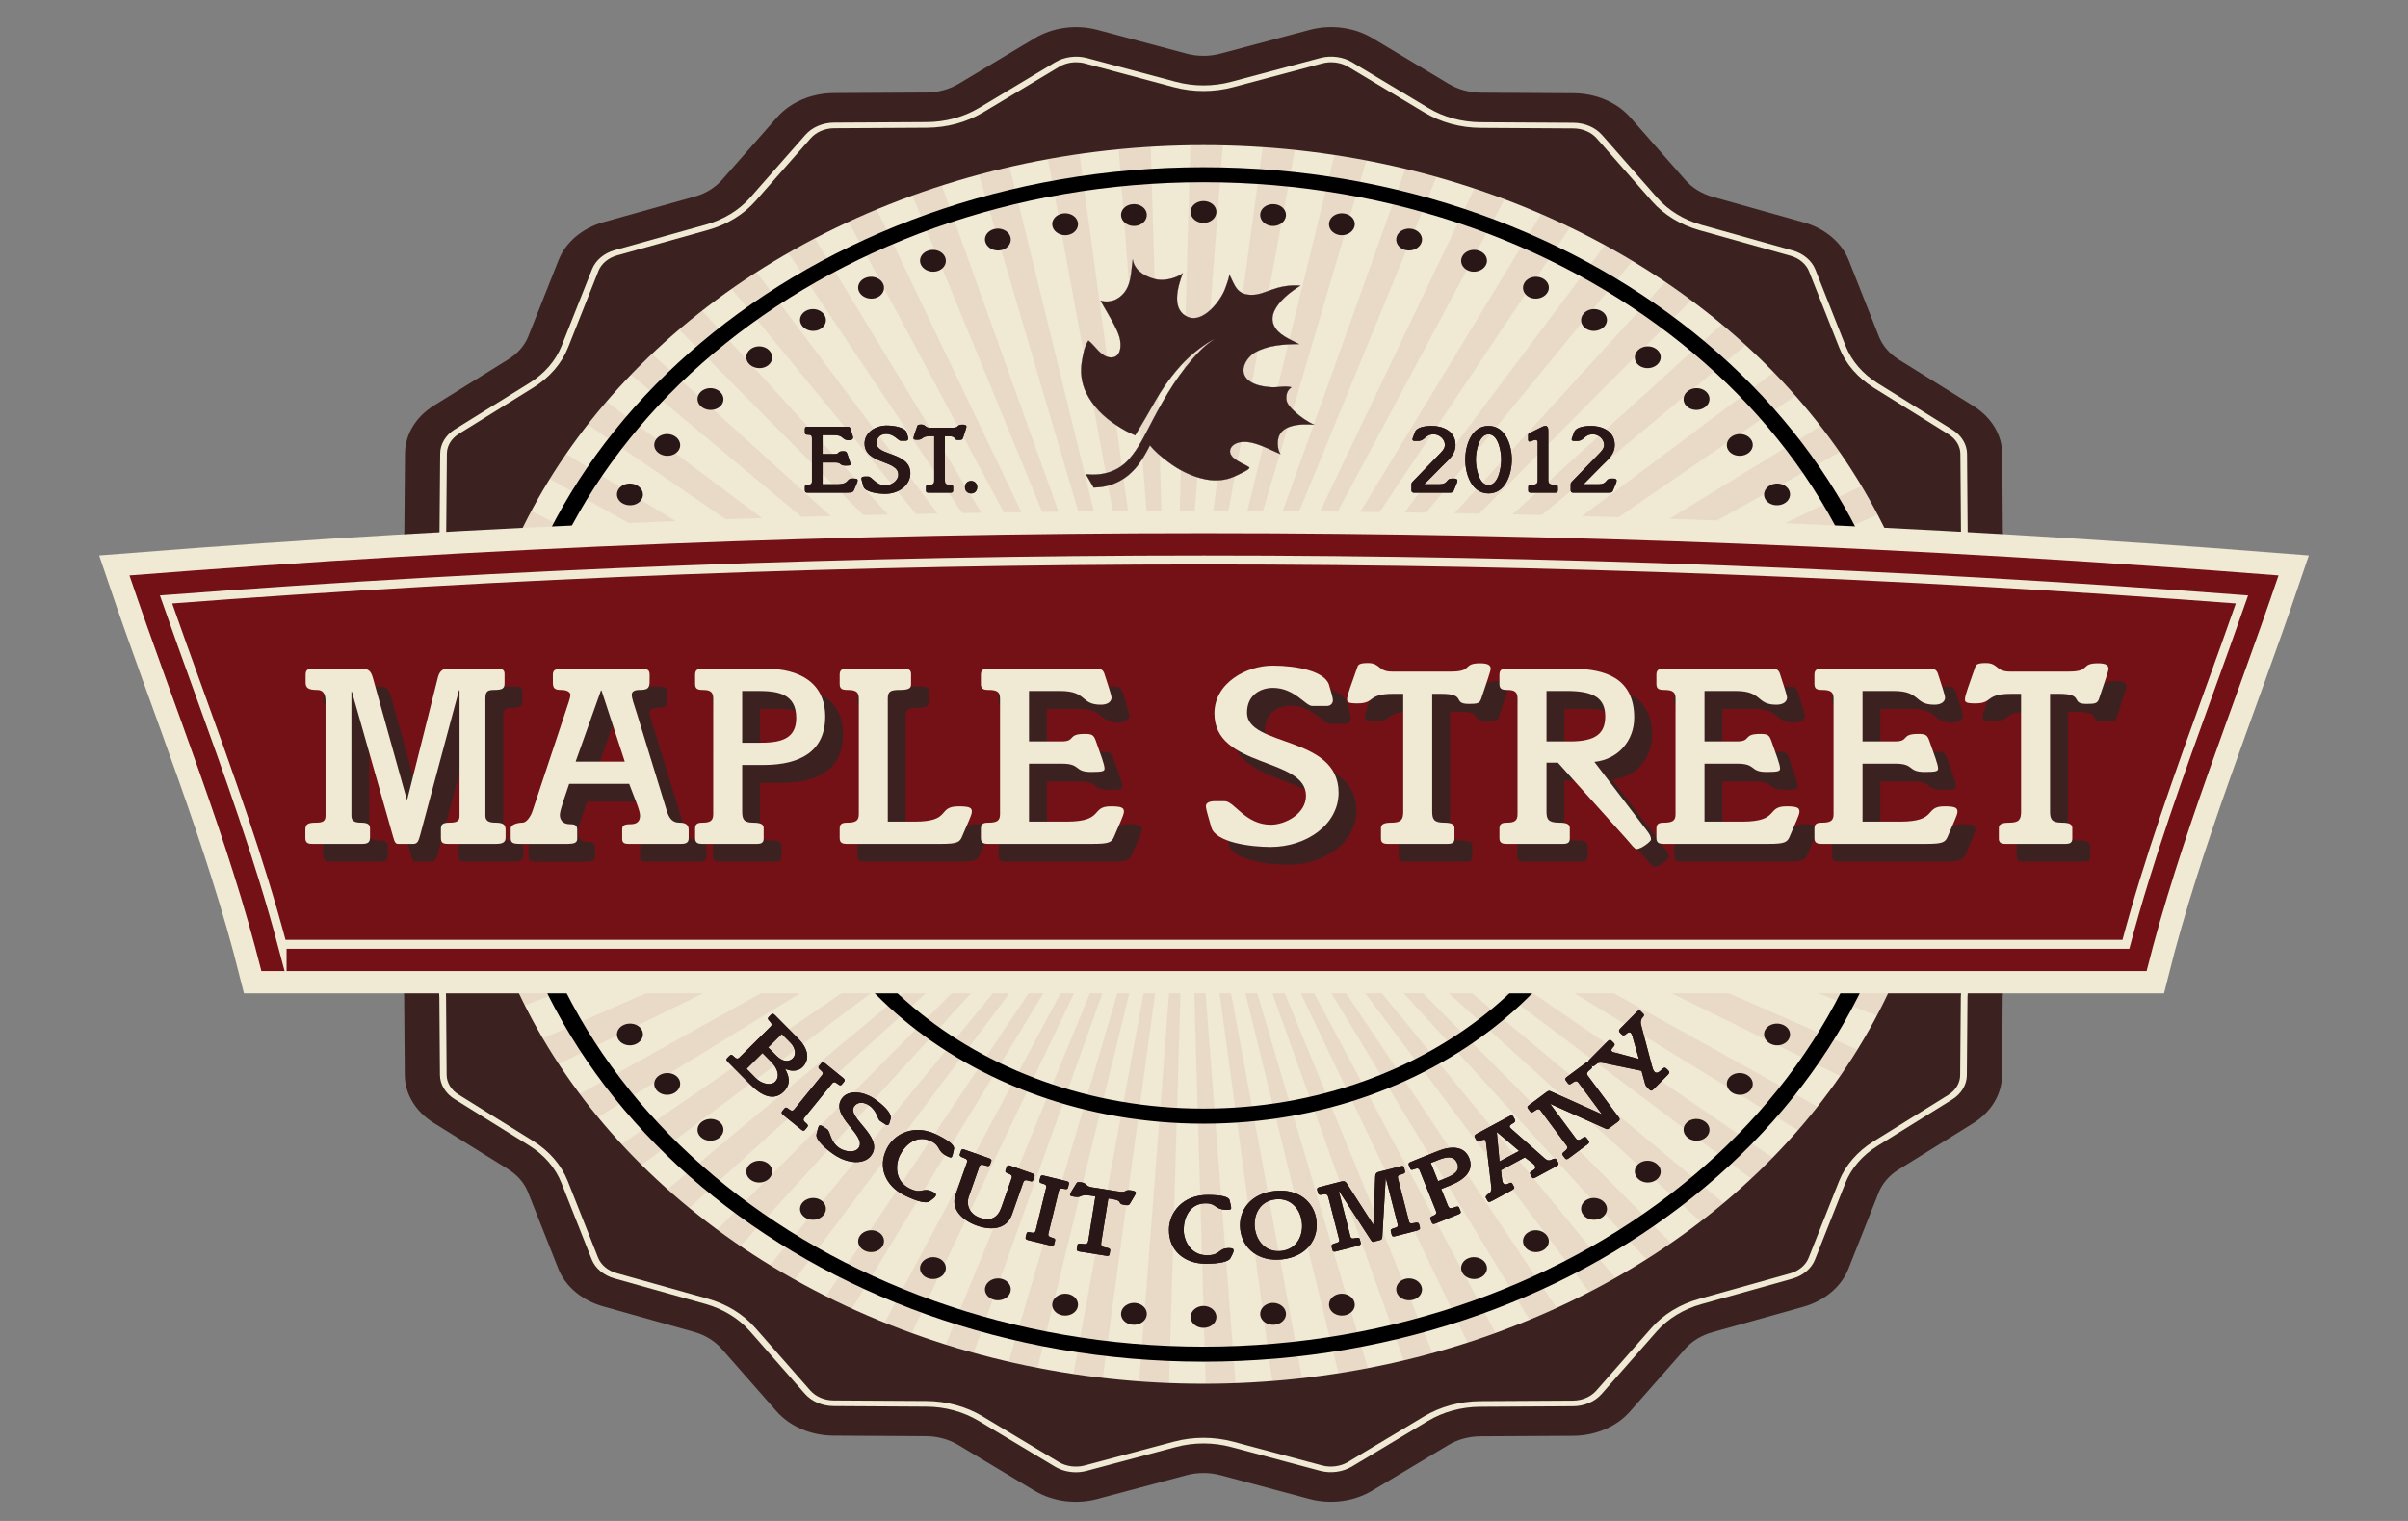 <?xml version="1.0" encoding="utf-8"?>
<!-- Generator: Adobe Illustrator 15.0.0, SVG Export Plug-In  -->
<!DOCTYPE svg PUBLIC "-//W3C//DTD SVG 1.1//EN" "http://www.w3.org/Graphics/SVG/1.1/DTD/svg11.dtd">
<svg version="1.1"
	 xmlns="http://www.w3.org/2000/svg" xmlns:xlink="http://www.w3.org/1999/xlink" xmlns:a="http://ns.adobe.com/AdobeSVGViewerExtensions/3.0/"
	 x="0px" y="0px" width="608px" height="384px" viewBox="1168.155 1266.322 608 384"
	 overflow="visible" enable-background="new 1168.155 1266.322 608 384" xml:space="preserve">
<rect x="1168.155" y="1266.322" width="608" height="384" fill="#808080" stroke="none"/>
<defs>
</defs>
<path fill-rule="evenodd" clip-rule="evenodd" fill="#3B2221" d="M1692.687,1481.861l-7.155-18.944c-0.885-2.335-0.885-4.853,0-7.19
	l7.142-18.887c1.707-4.513,0.778-9.474-2.493-13.326l-13.691-16.134c-1.688-1.995-2.612-4.394-2.634-6.841l-0.154-19.681
	c-0.035-4.737-2.739-9.209-7.27-12.024l-18.823-11.707c-2.345-1.457-4.104-3.498-5.027-5.821l-7.639-19.291
	c-1.781-4.496-6.004-8.045-11.347-9.544l-22.949-6.437c-2.762-0.776-5.189-2.255-6.922-4.228l-13.915-15.831
	c-3.348-3.81-8.669-6.087-14.303-6.122l-23.419-0.141c-2.916-0.017-5.766-0.795-8.141-2.218l-19.246-11.544
	c-4.587-2.752-10.484-3.534-15.854-2.1l-22.539,6.013c-2.779,0.743-5.775,0.741-8.555,0l-22.469-6.003
	c-5.37-1.437-11.268-0.656-15.854,2.096l-19.197,11.508c-2.371,1.42-5.223,2.197-8.139,2.214l-23.41,0.131
	c-5.639,0.03-10.96,2.305-14.312,6.112l-13.924,15.819c-1.732,1.97-4.156,3.45-6.922,4.222l-22.953,6.425
	c-5.348,1.497-9.57,5.045-11.355,9.537l-7.657,19.287c-0.919,2.326-2.683,4.363-5.026,5.816l-18.837,11.697
	c-4.534,2.812-7.243,7.288-7.283,12.024l-0.167,19.685c-0.021,2.45-0.945,4.844-2.639,6.841l-13.739,16.178
	c-3.272,3.853-4.2,8.811-2.494,13.325l7.156,18.944c0.879,2.333,0.879,4.854-0.005,7.19l-7.143,18.888
	c-1.706,4.512-0.778,9.473,2.494,13.325l13.69,16.136c1.693,1.994,2.617,4.393,2.635,6.84l0.154,19.682
	c0.039,4.736,2.744,9.209,7.273,12.023l18.819,11.707c2.344,1.457,4.107,3.496,5.027,5.818l7.644,19.293
	c1.776,4.496,5.998,8.043,11.347,9.545l22.944,6.434c2.766,0.775,5.189,2.258,6.922,4.227l13.915,15.834
	c3.352,3.809,8.673,6.086,14.307,6.121l23.419,0.141c2.912,0.018,5.764,0.797,8.139,2.217l19.246,11.549
	c4.587,2.75,10.484,3.531,15.858,2.098l22.535-6.016c2.779-0.738,5.775-0.738,8.555,0l22.469,6.008
	c5.37,1.434,11.268,0.654,15.854-2.098l19.197-11.51c2.375-1.42,5.225-2.195,8.137-2.213l23.415-0.131
	c5.633-0.031,10.955-2.305,14.311-6.113l13.92-15.82c1.732-1.971,4.16-3.447,6.927-4.223l22.952-6.424
	c5.344-1.496,9.57-5.043,11.352-9.535l7.657-19.289c0.923-2.324,2.683-4.363,5.031-5.816l18.836-11.697
	c4.53-2.818,7.239-7.287,7.279-12.023l0.171-19.686c0.022-2.449,0.945-4.844,2.639-6.842l13.735-16.178
	C1693.461,1491.335,1694.393,1486.376,1692.687,1481.861z"/>
<path fill="#F0E9D3" d="M1684.221,1484.122l-7.156-18.944c-1.446-3.833-1.446-7.883,0-11.714l7.143-18.885
	c0.862-2.273,0.392-4.789-1.258-6.729l-13.695-16.136c-2.771-3.272-4.248-7.116-4.283-11.127l-0.154-19.681
	c-0.018-2.384-1.39-4.653-3.672-6.071l-18.814-11.704c-3.84-2.384-6.668-5.658-8.176-9.463l-7.645-19.293
	c-0.893-2.263-3.034-4.065-5.73-4.82l-22.948-6.436c-4.525-1.272-8.418-3.648-11.25-6.872l-13.915-15.833
	c-1.689-1.92-4.39-3.074-7.227-3.091l-23.414-0.141c-4.771-0.028-9.351-1.275-13.238-3.607l-19.25-11.547
	c-2.27-1.361-5.321-1.772-8.004-1.06l-22.535,6.011c-4.513,1.208-9.43,1.207-13.933,0.002l-22.479-6.005
	c-2.669-0.709-5.726-0.299-8,1.059l-19.201,11.512c-3.888,2.328-8.462,3.573-13.231,3.601l-23.419,0.131
	c-2.832,0.015-5.533,1.168-7.222,3.087l-13.92,15.817c-2.841,3.228-6.737,5.601-11.263,6.867l-22.953,6.424
	c-2.691,0.754-4.838,2.554-5.735,4.815l-7.656,19.287c-1.509,3.807-4.337,7.077-8.176,9.46l-18.841,11.702
	c-2.278,1.414-3.65,3.683-3.673,6.067l-0.167,19.685c-0.035,4.011-1.521,7.855-4.292,11.127l-13.739,16.176
	c-1.649,1.939-2.12,4.46-1.258,6.729l7.155,18.944c1.447,3.833,1.447,7.882-0.005,11.714l-7.142,18.885
	c-0.857,2.274-0.388,4.79,1.262,6.729l13.687,16.132c2.775,3.268,4.257,7.115,4.288,11.131l0.154,19.682
	c0.021,2.383,1.394,4.652,3.672,6.072l18.819,11.705c3.839,2.383,6.663,5.654,8.171,9.461l7.644,19.297
	c0.897,2.26,3.039,4.061,5.731,4.816l22.943,6.434c4.53,1.271,8.422,3.648,11.259,6.873l13.915,15.834
	c1.689,1.922,4.39,3.074,7.222,3.092l23.415,0.141c4.773,0.025,9.353,1.275,13.24,3.605l19.25,11.549
	c1.521,0.91,3.395,1.412,5.277,1.412c0.924,0,1.843-0.119,2.727-0.352l22.535-6.012c4.513-1.209,9.425-1.209,13.938-0.004
	l22.474,6.006c2.669,0.713,5.726,0.305,8-1.059l19.197-11.51c3.883-2.326,8.461-3.576,13.237-3.602l23.415-0.133
	c2.837-0.014,5.537-1.166,7.226-3.088l13.92-15.816c2.841-3.227,6.733-5.602,11.263-6.867l22.953-6.424
	c2.691-0.754,4.834-2.553,5.73-4.812l7.657-19.291c1.509-3.803,4.336-7.076,8.176-9.459l18.832-11.695
	c2.287-1.422,3.664-3.691,3.686-6.072l0.167-19.689c0.035-4.012,1.521-7.855,4.293-11.123l13.734-16.174
	C1684.607,1488.911,1685.078,1486.392,1684.221,1484.122z M1681.582,1490.028l-13.735,16.177c-2.973,3.502-4.565,7.631-4.604,11.936
	l-0.167,19.688c-0.018,1.938-1.14,3.785-3,4.941l-18.832,11.697c-4.121,2.557-7.155,6.066-8.773,10.152l-7.657,19.287
	c-0.73,1.84-2.477,3.305-4.662,3.918l-22.957,6.424c-4.859,1.359-9.038,3.904-12.086,7.371l-13.919,15.818
	c-1.372,1.557-3.571,2.498-5.876,2.508l-23.419,0.131c-5.128,0.031-10.041,1.369-14.206,3.867l-19.197,11.51
	c-1.847,1.107-4.34,1.441-6.509,0.861l-22.474-6.004c-4.838-1.293-10.115-1.293-14.957,0l-22.535,6.012
	c-2.186,0.576-4.671,0.248-6.514-0.861l-19.25-11.549c-4.169-2.498-9.082-3.84-14.207-3.871l-23.415-0.141
	c-2.31-0.012-4.504-0.953-5.876-2.51l-13.915-15.834c-3.048-3.465-7.226-6.016-12.086-7.379l-22.939-6.432
	c-2.19-0.617-3.937-2.084-4.662-3.922l-7.644-19.293c-1.623-4.088-4.653-7.6-8.773-10.16l-18.814-11.703
	c-1.856-1.154-2.974-2.998-2.991-4.941l-0.154-19.678c-0.03-4.311-1.622-8.441-4.604-11.949l-13.687-16.131
	c-1.341-1.578-1.724-3.626-1.024-5.473l7.143-18.89c1.557-4.107,1.557-8.457,0.004-12.569l-7.155-18.941
	c-0.699-1.852-0.316-3.897,1.024-5.479l13.735-16.178c2.978-3.507,4.569-7.635,4.608-11.936l0.168-19.685
	c0.018-1.944,1.135-3.787,2.986-4.939l18.841-11.701c4.12-2.557,7.155-6.068,8.778-10.153l7.656-19.286
	c0.73-1.841,2.472-3.306,4.666-3.92l22.949-6.424c4.859-1.356,9.037-3.905,12.086-7.37l13.919-15.819
	c1.377-1.559,3.571-2.498,5.88-2.509l23.415-0.132c5.121-0.031,10.034-1.366,14.203-3.863l19.202-11.511
	c1.235-0.744,2.762-1.151,4.292-1.151c0.757,0,1.5,0.096,2.217,0.288l22.474,6.005c4.842,1.295,10.119,1.293,14.962-0.002
	l22.53-6.011c2.186-0.577,4.671-0.244,6.514,0.863l19.25,11.547c4.169,2.5,9.082,3.839,14.21,3.87l23.415,0.141
	c2.304,0.013,4.503,0.953,5.875,2.514l13.915,15.833c3.039,3.46,7.218,6.011,12.077,7.375l22.948,6.435
	c2.19,0.616,3.933,2.083,4.662,3.922l7.644,19.294c1.619,4.086,4.653,7.599,8.77,10.158l18.819,11.703
	c1.855,1.152,2.973,3,2.986,4.939l0.153,19.683c0.035,4.301,1.628,8.431,4.601,11.938l13.69,16.139
	c1.342,1.576,1.725,3.626,1.025,5.474l-7.143,18.889c-1.553,4.107-1.553,8.457,0,12.569l7.155,18.942
	C1683.31,1486.4,1682.923,1488.447,1681.582,1490.028z"/>
<ellipse fill-rule="evenodd" clip-rule="evenodd" fill="#F0E9D3" cx="1472.031" cy="1459.322" rx="186.013" ry="156.354"/>
<g>
	<defs>
		<ellipse id="SVGID_1_" cx="1472.031" cy="1459.322" rx="186.013" ry="156.354"/>
	</defs>
	<clipPath id="SVGID_2_">
		<use xlink:href="#SVGID_1_"  overflow="visible"/>
	</clipPath>
	<g opacity="0.07" clip-path="url(#SVGID_2_)">
		<path fill="#731116" d="M1470.74,1465.943C1871.132,977.302,2271.534,488.648,2671.936,0h-102.861
			c-366.259,488.576-732.518,977.157-1098.775,1465.734h-0.249c119.641,488.648,239.268,977.281,358.895,1465.936h73.708
			c-144.045-488.574-288.076-977.152-432.118-1465.727H1470.74z"/>
		<path fill="#731116" d="M2449.865,0h-91.359c-296.521,488.654-593.07,977.302-889.593,1465.943h0.223
			c66.42,488.574,132.841,977.152,199.261,1465.727h71.291c-90.04-488.627-180.095-977.238-270.147-1465.856
			C1796.315,977.204,2123.092,488.609,2449.865,0z"/>
		<path fill="#731116" d="M1465.296,1465.943C1555.352,977.302,1645.391,488.654,1735.457,0h-71.315
			c-66.409,488.654-132.841,977.296-199.264,1465.943H1465.296z"/>
		<path fill="#731116" d="M1466.237,1465.943C1610.306,977.302,1754.363,488.654,1898.408,0h-73.695
			c-119.652,488.648-239.279,977.296-358.894,1465.943H1466.237z"/>
		<path fill="#731116" d="M2069.061,0h-77.557c-174.925,488.648-349.82,977.302-524.717,1465.943h0.441
			c0.026-0.04,0.04-0.079,0.053-0.126c-37.564,488.614-75.114,977.226-112.667,1465.853h70.154
			c14.312-488.654,28.609-977.287,42.944-1465.936h-0.392C1667.901,977.157,1868.479,488.576,2069.061,0z"/>
		<path fill="#731116" d="M1473.406,1465.734h-0.262c0.039,0.053,0.053,0.097,0.092,0.149c-0.013,0.02-0.039,0.033-0.065,0.06h0.103
			c296.512,488.574,592.98,977.152,889.463,1465.727h91.373c-326.763-488.574-653.512-977.152-980.285-1465.727h0.169
			c485.886-405.117,971.786-810.221,1457.671-1215.33V142.262C2445.568,583.42,1959.474,1024.581,1473.406,1465.734z"/>
		<path fill="#731116" d="M1500.759,1465.943c476.981,127.578,953.95,255.156,1430.905,382.742v-76.859
			c-474.879-104.193-949.771-201.912-1424.662-306.092h-3.266c475.977-104.423,951.951-202.389,1427.928-306.812v-77.074
			c-478.626,128.023-957.279,256.065-1435.879,384.095H1500.759z"/>
		<path fill="#731116" d="M1522.853,1465.943c469.617,75.135,939.208,150.266,1408.812,225.414v-89.166
			c-462.252-51.514-924.506-84.928-1386.771-136.457h-2.324c463.036-51.621,926.059-85.132,1389.096-136.72v-89.36
			c-471.457,75.423-942.917,150.853-1414.375,226.289H1522.853z"/>
		<path fill="#731116" d="M1482.272,1465.943c483.13,296.145,966.26,592.285,1449.392,888.443v-82.482
			c-482.714-268.695-965.426-537.389-1448.139-806.073c482.713-211.646,965.425-423.271,1448.139-634.897v-76.05
			c-483.497,237.029-966.968,474.044-1450.452,711.06H1482.272z"/>
		<path fill="#731116" d="M1641.696,1465.943c429.989,21.739,859.979,25.387,1289.968,47.123v-47.123v-0.209v-47.331
			c-432.784,21.875-865.553,25.655-1298.337,47.54H1641.696z"/>
		<path fill="#731116" d="M1475.966,1465.943c445.475,488.574,890.936,977.152,1336.397,1465.727h119.301v-0.105
			c-485.049-488.602-970.128-977.195-1455.164-1465.811c485.036-332.945,970.115-665.889,1455.164-998.833v-93.004
			c-485.493,364.007-971.003,728.013-1456.508,1092.027H1475.966z"/>
		<path fill="#731116" d="M1457.294,1465.943C1090.97,977.296,724.665,488.648,358.347,0H255.485
			c400.401,488.648,800.812,977.302,1201.208,1465.943H1457.294z"/>
		<path fill="#731116" d="M1446.222,1465.943C964.16,1229.613,482.075,993.284,0,756.966v75.814
			c481.239,210.987,962.449,421.961,1443.688,632.954h-1.919C961.183,1623.004,480.579,1780.281,0,1937.551v72.152
			c481.538-181.248,963.076-362.498,1444.614-543.76H1446.222z"/>
		<path fill="#731116" d="M1440.96,1465.943C960.629,1285.15,480.312,1104.357,0,923.566v71.938
			c479.169,156.813,958.338,313.606,1437.512,470.44H1440.96z"/>
		<path fill="#731116" d="M1461.615,1465.943C1341.975,977.296,1222.36,488.654,1102.728,0h-73.715
			c144.045,488.583,288.076,977.157,432.118,1465.734h-0.206c-400.398,488.648-800.794,977.281-1201.189,1465.936h102.855
			c366.265-488.574,732.517-977.152,1098.775-1465.727H1461.615z"/>
		<path fill="#731116" d="M1460.205,1465.943h0.432C1285.74,977.296,1110.842,488.648,935.932,0h-77.564
			c200.574,488.576,401.152,977.157,601.746,1465.734h-0.601C1226.174,977.157,992.819,488.576,759.468,0h-83.251
			c260.969,488.648,521.951,977.296,782.918,1465.943h0.105C974.201,1954.518,489.171,2443.096,4.14,2931.67h119.399
			c445.52-488.627,891.053-977.275,1336.574-1465.916C1460.14,1465.813,1460.179,1465.884,1460.205,1465.943z"/>
		<path fill="#731116" d="M1454.264,1465.943C969.509,1025.997,484.751,586.053,0,146.126v108.027
			c484.399,403.862,968.783,807.711,1453.18,1211.581h-0.651c-0.105,0.057-0.185,0.109-0.288,0.169
			C968.149,1102.961,484.078,740.039,0,377.096v92.73c483.739,332.03,967.477,664.072,1451.235,996.117h0.926
			C968.104,1735.385,484.052,2004.834,0,2274.256v82.727c484.535-297.023,969.064-594.016,1453.61-891.039H1454.264z"/>
		<path fill="#731116" d="M1458.521,1465.943c-0.04-0.053-0.054-0.1-0.093-0.144c0.013-0.035,0.039-0.046,0.065-0.065h-0.103
			C1161.894,977.157,865.405,488.576,568.915,0h-91.359c326.763,488.576,653.512,977.157,980.286,1465.734h-0.17
			C971.786,1870.846,485.887,2275.953,0,2681.057v108.346c486.096-441.154,972.191-882.301,1458.26-1323.459H1458.521z"/>
		<path fill="#731116" d="M1463.455,1465.734C1449.146,977.157,1434.836,488.576,1420.524,0h-70.154
			c37.565,488.648,75.115,977.296,112.694,1465.943h0.195c-260.94,488.574-521.87,977.152-782.812,1465.727h83.258
			c233.392-488.654,466.764-977.275,700.157-1465.936H1463.455z"/>
		<path fill="#731116" d="M1462.529,1465.734C1396.109,977.157,1329.689,488.576,1263.282,0h-71.292
			c90.027,488.622,180.082,977.243,270.135,1465.864C1135.35,1954.467,808.569,2443.082,481.8,2931.67h91.359
			c296.535-488.654,593.07-977.287,889.593-1465.936H1462.529z"/>
		<path fill="#731116" d="M1466.369,1465.734c-90.055,488.648-180.095,977.281-270.161,1465.936h71.315
			c66.41-488.654,132.841-977.287,199.264-1465.936H1466.369z"/>
		<path fill="#731116" d="M1465.428,1465.734c-144.068,488.648-288.113,977.281-432.175,1465.936h73.71
			c119.629-488.654,239.27-977.287,358.896-1465.936H1465.428z"/>
		<path fill="#731116" d="M1464.437,1465.734c-0.014,0.03-0.04,0.079-0.053,0.116C1501.949,977.236,1539.498,488.622,1577.051,0
			h-70.154c-14.311,488.648-28.609,977.302-42.931,1465.943h0.378c-200.58,488.574-401.158,977.152-601.732,1465.727h77.557
			c174.918-488.654,349.814-977.287,524.71-1465.936H1464.437z"/>
		<path fill="#731116" d="M1430.906,1465.734C953.938,1338.149,476.962,1210.569,0,1082.983v76.867
			c474.887,104.187,949.772,201.905,1424.663,306.093h3.278C951.958,1570.371,475.978,1668.318,0,1772.752v77.07
			c478.64-128.021,957.267-256.045,1435.88-384.088H1430.906z"/>
		<path fill="#731116" d="M1408.812,1465.734C939.202,1390.59,469.598,1315.469,0,1240.32v89.159
			c462.26,51.522,924.506,84.942,1386.772,136.465h2.324C926.055,1517.564,463.03,1551.068,0,1602.668v89.355
			c471.459-75.43,942.91-150.859,1414.376-226.289H1408.812z"/>
		<path fill="#731116" d="M1449.393,1465.734C966.263,1169.59,483.14,873.434,0,577.291v82.481
			c482.715,268.685,965.427,537.375,1448.14,806.072C965.427,1677.49,482.715,1889.104,0,2100.744v76.027
			c483.484-237.014,966.976-474.021,1450.453-711.037H1449.393z"/>
		<path fill="#731116" d="M1289.969,1465.734C859.966,1443.995,429.99,1440.352,0,1418.612v47.122v0.209v47.344
			c432.778-21.891,865.556-25.671,1298.338-47.553H1289.969z"/>
		<path fill="#731116" d="M1455.713,1465.734C1010.231,977.157,564.764,488.576,119.295,0H0v0.104
			c485.064,488.601,970.129,977.21,1455.165,1465.812C970.129,1798.861,485.064,2131.811,0,2464.756v93.004
			c485.501-364.012,971.017-728.012,1456.509-1092.025H1455.713z"/>
		<path fill="#731116" d="M1474.371,1465.734c366.324,488.648,732.636,977.281,1098.947,1465.936h102.861
			c-400.401-488.654-800.817-977.287-1201.208-1465.936H1474.371z"/>
		<path fill="#731116" d="M1485.443,1465.734c482.074,236.33,964.146,472.652,1446.221,708.988v-75.828
			c-481.226-210.986-962.449-421.959-1443.688-632.951h1.92c480.599-157.265,961.183-314.554,1441.768-471.824v-72.146
			c-481.537,181.249-963.075,362.498-1444.613,543.761H1485.443z"/>
		<path fill="#731116" d="M1490.705,1465.734c480.338,180.793,960.636,361.576,1440.959,542.375v-71.928
			c-479.174-156.82-958.337-313.621-1437.511-470.447H1490.705z"/>
		<path fill="#731116" d="M1468.405,1465.734C1729.346,977.157,1990.275,488.576,2251.218,0h-83.252
			c-233.392,488.648-466.77,977.296-700.163,1465.943h0.407c14.309,488.574,28.619,977.152,42.931,1465.727h70.154
			c-37.565-488.654-75.115-977.287-112.693-1465.936H1468.405z"/>
		<path fill="#731116" d="M1477.401,1465.734c484.751,439.932,969.513,879.877,1454.263,1319.814v-108.031
			c-484.398-403.85-968.795-807.707-1453.179-1211.574h0.651c0.105-0.06,0.197-0.112,0.288-0.179
			c484.084,362.966,968.169,725.868,1452.239,1088.837v-92.744c-483.732-332.039-967.476-664.074-1451.234-996.123h-0.926
			c484.058-269.443,968.116-538.891,1452.16-808.327v-82.715c-484.541,297.012-969.07,594.01-1453.609,891.042H1477.401z"/>
		<path fill="#731116" d="M1472.425,1465.734C1957.451,977.157,2442.5,488.576,2927.523,0h-119.392
			c-445.54,488.635-891.065,977.276-1336.58,1465.917c-0.026-0.06-0.065-0.117-0.092-0.183h-0.431
			c174.896,488.648,349.794,977.281,524.703,1465.936h77.572c-200.581-488.574-401.159-977.152-601.753-1465.727h0.601
			c233.339,488.574,466.692,977.152,700.045,1465.727h83.251c-260.969-488.654-521.948-977.287-782.918-1465.936H1472.425z"/>
	</g>
</g>
<path d="M1472.031,1610.105c-98.917,0-179.387-67.643-179.387-150.783c0-83.144,80.47-150.782,179.387-150.782
	c98.91,0,179.385,67.638,179.385,150.782C1651.416,1542.463,1570.941,1610.105,1472.031,1610.105z M1472.031,1312.325
	c-96.432,0-174.883,65.942-174.883,146.997s78.451,146.998,174.883,146.998c96.43,0,174.881-65.943,174.881-146.998
	S1568.461,1312.325,1472.031,1312.325z"/>
<path stroke="#000000" stroke-width="1.548" stroke-miterlimit="10" d="M1579.008,1459.322c0,49.582-47.99,89.922-106.977,89.922
	c-58.99,0-106.982-40.34-106.982-89.922 M1472.031,1369.401 M1472.031,1371.657 M1367.736,1459.322
	c0,48.338,46.787,87.664,104.295,87.664c57.504,0,104.294-39.326,104.294-87.664"/>
<path fill-rule="evenodd" clip-rule="evenodd" fill="#291717" d="M1637.606,1468.628c-1.816-0.097-3.373,1.022-3.527,2.496
	c-0.149,1.471,1.165,2.795,2.973,2.962c1.812,0.165,3.431-0.947,3.589-2.491C1640.799,1470.053,1639.418,1468.723,1637.606,1468.628
	z"/>
<path fill-rule="evenodd" clip-rule="evenodd" fill="#291717" d="M1635.526,1483.309c-1.79-0.255-3.488,0.717-3.817,2.168
	c-0.335,1.451,0.8,2.885,2.577,3.211c1.776,0.325,3.536-0.638,3.883-2.16C1638.521,1485.008,1637.32,1483.563,1635.526,1483.309z"/>
<path fill-rule="evenodd" clip-rule="evenodd" fill="#291717" d="M1631.604,1497.721c-1.755-0.418-3.554,0.4-4.073,1.812
	c-0.519,1.412,0.436,2.941,2.159,3.422c1.725,0.486,3.594-0.314,4.135-1.795C1634.369,1499.678,1633.349,1498.135,1631.604,1497.721
	z"/>
<path fill-rule="evenodd" clip-rule="evenodd" fill="#291717" d="M1625.872,1511.697c-1.685-0.566-3.584,0.08-4.278,1.439
	c-0.687,1.357,0.057,2.961,1.715,3.598c1.649,0.633,3.615,0.008,4.336-1.416C1628.37,1513.893,1627.565,1512.27,1625.872,1511.697z"
	/>
<path fill-rule="evenodd" clip-rule="evenodd" fill="#291717" d="M1618.404,1525.08c-1.601-0.711-3.575-0.236-4.433,1.053
	c-0.862,1.287-0.321,2.947,1.244,3.729c1.566,0.779,3.594,0.328,4.495-1.02C1620.612,1527.488,1620.015,1525.803,1618.404,1525.08z"
	/>
<path fill-rule="evenodd" clip-rule="evenodd" fill="#291717" d="M1609.292,1537.727c-1.509-0.855-3.527-0.559-4.543,0.648
	c-1.021,1.203-0.687,2.908,0.77,3.818c1.46,0.914,3.531,0.646,4.601-0.615C1611.184,1540.316,1610.796,1538.582,1609.292,1537.727z"
	/>
<path fill-rule="evenodd" clip-rule="evenodd" fill="#291717" d="M1594.04,1549.732c-1.165,1.107-1.047,2.83,0.286,3.865
	c1.337,1.039,3.43,0.957,4.648-0.203c1.223-1.16,1.051-2.92-0.334-3.902C1597.246,1548.504,1595.205,1548.623,1594.04,1549.732z"/>
<path fill-rule="evenodd" clip-rule="evenodd" fill="#291717" d="M1581.963,1560.08c-1.293,0.998-1.39,2.723-0.193,3.869
	c1.201,1.152,3.29,1.254,4.648,0.207c1.359-1.043,1.412-2.811,0.154-3.906C1585.31,1559.143,1583.265,1559.082,1581.963,1560.08z"/>
<path fill-rule="evenodd" clip-rule="evenodd" fill="#291717" d="M1568.664,1569.301c-1.412,0.881-1.729,2.584-0.678,3.832
	c1.047,1.25,3.113,1.539,4.596,0.615c1.478-0.918,1.76-2.664,0.643-3.873C1572.107,1568.67,1570.08,1568.424,1568.664,1569.301z"/>
<path fill-rule="evenodd" clip-rule="evenodd" fill="#291717" d="M1554.282,1577.293c-1.513,0.75-2.045,2.41-1.156,3.75
	c0.879,1.332,2.902,1.807,4.49,1.021c1.587-0.787,2.084-2.494,1.126-3.799C1557.787,1576.969,1555.8,1576.543,1554.282,1577.293z"/>
<path fill-rule="evenodd" clip-rule="evenodd" fill="#291717" d="M1538.978,1583.957c-1.605,0.605-2.34,2.219-1.628,3.623
	c0.709,1.408,2.657,2.055,4.342,1.42c1.675-0.641,2.383-2.299,1.596-3.676S1540.578,1583.346,1538.978,1583.957z"/>
<path fill-rule="evenodd" clip-rule="evenodd" fill="#291717" d="M1522.912,1589.215c-1.667,0.461-2.604,1.996-2.076,3.459
	c0.527,1.465,2.384,2.281,4.134,1.799c1.755-0.482,2.665-2.076,2.059-3.51C1526.417,1589.518,1524.583,1588.754,1522.912,1589.215z"
	/>
<path fill-rule="evenodd" clip-rule="evenodd" fill="#291717" d="M1506.274,1593.004c-1.716,0.311-2.842,1.746-2.503,3.25
	c0.339,1.498,2.08,2.484,3.884,2.158c1.803-0.324,2.911-1.816,2.489-3.307C1509.722,1593.621,1507.994,1592.691,1506.274,1593.004z"
	/>
<path fill-rule="evenodd" clip-rule="evenodd" fill="#291717" d="M1489.25,1595.279c-1.746,0.156-3.048,1.49-2.898,3.012
	c0.149,1.525,1.755,2.652,3.589,2.492c1.833-0.158,3.122-1.553,2.894-3.066C1492.601,1596.201,1491,1595.127,1489.25,1595.279z"/>
<path fill-rule="evenodd" clip-rule="evenodd" fill="#291717" d="M1472.031,1596.037c-1.759-0.004-3.219,1.215-3.259,2.738
	c-0.044,1.531,1.416,2.793,3.259,2.797c1.839-0.004,3.299-1.266,3.259-2.797C1475.246,1597.252,1473.791,1596.033,1472.031,1596.037
	z"/>
<path fill-rule="evenodd" clip-rule="evenodd" fill="#291717" d="M1454.809,1595.279c-1.75-0.152-3.347,0.922-3.579,2.438
	c-0.233,1.514,1.06,2.908,2.889,3.066c1.834,0.16,3.444-0.967,3.589-2.492C1457.856,1596.77,1456.56,1595.436,1454.809,1595.279z"/>
<path fill-rule="evenodd" clip-rule="evenodd" fill="#291717" d="M1437.784,1593.004c-1.72-0.312-3.447,0.617-3.87,2.102
	c-0.422,1.49,0.69,2.982,2.489,3.307c1.804,0.326,3.545-0.66,3.884-2.158C1440.63,1594.75,1439.504,1593.314,1437.784,1593.004z"/>
<path fill-rule="evenodd" clip-rule="evenodd" fill="#291717" d="M1421.146,1589.215c-1.671-0.461-3.505,0.303-4.116,1.748
	c-0.606,1.434,0.308,3.027,2.059,3.51c1.75,0.482,3.606-0.334,4.134-1.799C1423.751,1591.211,1422.818,1589.676,1421.146,1589.215z"
	/>
<path fill-rule="evenodd" clip-rule="evenodd" fill="#291717" d="M1405.083,1583.957c-1.601-0.611-3.522-0.01-4.31,1.367
	c-0.792,1.377-0.079,3.035,1.597,3.676c1.68,0.635,3.628-0.012,4.339-1.42C1407.421,1586.176,1406.687,1584.562,1405.083,1583.957z"
	/>
<path fill-rule="evenodd" clip-rule="evenodd" fill="#291717" d="M1389.774,1577.293c-1.513-0.75-3.501-0.324-4.46,0.973
	c-0.959,1.305-0.462,3.012,1.126,3.799c1.588,0.785,3.61,0.311,4.495-1.021C1391.819,1579.703,1391.291,1578.043,1389.774,1577.293z
	"/>
<path fill-rule="evenodd" clip-rule="evenodd" fill="#291717" d="M1375.393,1569.301c-1.412-0.877-3.443-0.631-4.557,0.574
	c-1.116,1.209-0.84,2.955,0.643,3.873c1.478,0.924,3.549,0.635,4.596-0.615C1377.121,1571.885,1376.805,1570.182,1375.393,1569.301z
	"/>
<path fill-rule="evenodd" clip-rule="evenodd" fill="#291717" d="M1357.488,1560.25c-1.258,1.096-1.205,2.863,0.154,3.906
	c1.354,1.047,3.448,0.945,4.648-0.207c1.196-1.146,1.096-2.871-0.197-3.869C1360.796,1559.082,1358.751,1559.143,1357.488,1560.25z"
	/>
<path fill-rule="evenodd" clip-rule="evenodd" fill="#291717" d="M1345.421,1549.492c-1.39,0.982-1.558,2.742-0.339,3.902
	c1.223,1.16,3.312,1.242,4.648,0.203c1.337-1.035,1.451-2.758,0.29-3.865C1348.855,1548.623,1346.814,1548.504,1345.421,1549.492z"
	/>
<path fill-rule="evenodd" clip-rule="evenodd" fill="#291717" d="M1334.769,1537.727c-1.509,0.855-1.891,2.59-0.827,3.852
	c1.069,1.262,3.141,1.529,4.601,0.615c1.456-0.91,1.79-2.615,0.77-3.818C1338.296,1537.168,1336.272,1536.871,1334.769,1537.727z"/>
<path fill-rule="evenodd" clip-rule="evenodd" fill="#291717" d="M1325.651,1525.08c-1.609,0.723-2.203,2.408-1.306,3.762
	c0.901,1.348,2.934,1.799,4.494,1.02c1.566-0.781,2.107-2.441,1.249-3.729C1329.228,1524.844,1327.257,1524.369,1325.651,1525.08z"
	/>
<path fill-rule="evenodd" clip-rule="evenodd" fill="#291717" d="M1318.184,1511.697c-1.688,0.572-2.498,2.195-1.771,3.621
	c0.721,1.424,2.691,2.049,4.336,1.416c1.662-0.637,2.405-2.24,1.715-3.598C1321.772,1511.777,1319.868,1511.131,1318.184,1511.697z"
	/>
<path fill-rule="evenodd" clip-rule="evenodd" fill="#291717" d="M1316.53,1499.533c-0.523-1.412-2.322-2.23-4.077-1.812
	c-1.746,0.414-2.762,1.957-2.217,3.439c0.541,1.48,2.406,2.281,4.135,1.795C1316.095,1502.475,1317.045,1500.945,1316.53,1499.533z"
	/>
<path fill-rule="evenodd" clip-rule="evenodd" fill="#291717" d="M1312.353,1485.477c-0.335-1.451-2.027-2.423-3.817-2.168
	c-1.799,0.255-2.995,1.699-2.648,3.219c0.353,1.522,2.111,2.485,3.884,2.16C1311.552,1488.361,1312.687,1486.928,1312.353,1485.477z
	"/>
<path fill-rule="evenodd" clip-rule="evenodd" fill="#291717" d="M1307.009,1474.086c1.803-0.167,3.118-1.491,2.969-2.962
	c-0.154-1.474-1.706-2.593-3.527-2.496c-1.812,0.095-3.193,1.425-3.034,2.967
	C1303.574,1473.139,1305.197,1474.251,1307.009,1474.086z"/>
<path fill-rule="evenodd" clip-rule="evenodd" fill="#291717" d="M1306.45,1450.016c1.821,0.097,3.373-1.022,3.527-2.496
	c0.149-1.473-1.166-2.795-2.969-2.962c-1.812-0.165-3.435,0.948-3.593,2.492C1303.257,1448.591,1304.639,1449.921,1306.45,1450.016z
	"/>
<path fill-rule="evenodd" clip-rule="evenodd" fill="#291717" d="M1308.535,1435.336c1.79,0.255,3.482-0.718,3.817-2.169
	c0.334-1.451-0.801-2.885-2.582-3.21c-1.772-0.326-3.531,0.638-3.884,2.159C1305.54,1433.636,1306.736,1435.08,1308.535,1435.336z"
	/>
<path fill-rule="evenodd" clip-rule="evenodd" fill="#291717" d="M1312.453,1420.923c1.755,0.418,3.554-0.399,4.077-1.812
	c0.515-1.412-0.436-2.942-2.159-3.422c-1.729-0.486-3.594,0.314-4.135,1.795C1309.691,1418.966,1310.707,1420.51,1312.453,1420.923z
	"/>
<path fill-rule="evenodd" clip-rule="evenodd" fill="#291717" d="M1320.748,1401.911c-1.645-0.634-3.615-0.009-4.336,1.416
	c-0.727,1.425,0.083,3.048,1.771,3.619c1.685,0.567,3.589-0.079,4.279-1.438S1322.41,1402.546,1320.748,1401.911z"/>
<path fill-rule="evenodd" clip-rule="evenodd" fill="#291717" d="M1328.84,1388.783c-1.561-0.779-3.593-0.33-4.494,1.02
	c-0.897,1.353-0.304,3.039,1.306,3.758c1.605,0.714,3.576,0.239,4.438-1.049C1330.947,1391.224,1330.406,1389.563,1328.84,1388.783z
	"/>
<path fill-rule="evenodd" clip-rule="evenodd" fill="#291717" d="M1333.941,1377.067c-1.063,1.262-0.682,2.995,0.827,3.85
	c1.504,0.855,3.527,0.559,4.543-0.648c1.021-1.203,0.687-2.907-0.77-3.817C1337.082,1375.536,1335.011,1375.805,1333.941,1377.067z"
	/>
<path fill-rule="evenodd" clip-rule="evenodd" fill="#291717" d="M1345.082,1365.25c-1.219,1.161-1.051,2.92,0.339,3.903
	c1.394,0.988,3.435,0.869,4.6-0.239c1.161-1.108,1.047-2.83-0.29-3.866C1348.394,1364.007,1346.305,1364.089,1345.082,1365.25z"/>
<path fill-rule="evenodd" clip-rule="evenodd" fill="#291717" d="M1357.643,1354.488c-1.359,1.044-1.412,2.809-0.154,3.907
	c1.263,1.105,3.308,1.167,4.605,0.17c1.293-1,1.394-2.722,0.197-3.872C1361.091,1353.543,1358.997,1353.44,1357.643,1354.488z"/>
<path fill-rule="evenodd" clip-rule="evenodd" fill="#291717" d="M1371.479,1344.895c-1.482,0.921-1.759,2.665-0.643,3.875
	c1.113,1.208,3.145,1.453,4.557,0.573c1.412-0.879,1.729-2.58,0.682-3.832C1375.027,1344.264,1372.956,1343.971,1371.479,1344.895z"
	/>
<path fill-rule="evenodd" clip-rule="evenodd" fill="#291717" d="M1386.44,1336.579c-1.588,0.786-2.085,2.496-1.126,3.799
	c0.959,1.297,2.947,1.723,4.46,0.974c1.517-0.751,2.045-2.413,1.161-3.75C1390.051,1336.269,1388.028,1335.794,1386.44,1336.579z"/>
<path fill-rule="evenodd" clip-rule="evenodd" fill="#291717" d="M1402.37,1329.645c-1.676,0.64-2.389,2.298-1.597,3.677
	c0.787,1.376,2.709,1.977,4.31,1.366c1.604-0.607,2.338-2.219,1.626-3.623C1405.998,1329.656,1404.05,1329.009,1402.37,1329.645z"/>
<path fill-rule="evenodd" clip-rule="evenodd" fill="#291717" d="M1419.089,1324.173c-1.751,0.48-2.665,2.074-2.059,3.51
	c0.611,1.444,2.445,2.206,4.116,1.747c1.672-0.463,2.604-1.997,2.076-3.458C1422.695,1324.508,1420.839,1323.691,1419.089,1324.173z
	"/>
<path fill-rule="evenodd" clip-rule="evenodd" fill="#291717" d="M1436.403,1320.233c-1.799,0.323-2.911,1.816-2.489,3.305
	c0.423,1.485,2.15,2.416,3.87,2.104c1.72-0.312,2.846-1.749,2.503-3.252C1439.948,1320.891,1438.207,1319.905,1436.403,1320.233z"/>
<path fill-rule="evenodd" clip-rule="evenodd" fill="#291717" d="M1454.118,1317.861c-1.829,0.159-3.122,1.553-2.889,3.064
	c0.232,1.52,1.829,2.591,3.579,2.439c1.751-0.155,3.048-1.492,2.898-3.013C1457.562,1318.828,1455.952,1317.701,1454.118,1317.861z"
	/>
<path fill-rule="evenodd" clip-rule="evenodd" fill="#291717" d="M1472.031,1317.072c-1.843,0.003-3.303,1.267-3.259,2.796
	c0.04,1.526,1.5,2.742,3.259,2.738c1.76,0.004,3.215-1.211,3.259-2.738C1475.33,1318.338,1473.87,1317.075,1472.031,1317.072z"/>
<path fill-rule="evenodd" clip-rule="evenodd" fill="#291717" d="M1489.94,1317.861c-1.834-0.161-3.439,0.966-3.589,2.491
	c-0.149,1.521,1.152,2.858,2.898,3.013c1.75,0.152,3.351-0.92,3.584-2.439C1493.062,1319.414,1491.773,1318.021,1489.94,1317.861z"
	/>
<path fill-rule="evenodd" clip-rule="evenodd" fill="#291717" d="M1507.655,1320.233c-1.804-0.328-3.545,0.658-3.884,2.157
	c-0.339,1.504,0.787,2.94,2.503,3.252c1.72,0.311,3.447-0.619,3.87-2.104C1510.566,1322.049,1509.458,1320.556,1507.655,1320.233z"
	/>
<path fill-rule="evenodd" clip-rule="evenodd" fill="#291717" d="M1524.97,1324.173c-1.75-0.482-3.606,0.334-4.134,1.799
	c-0.528,1.461,0.409,2.995,2.076,3.458c1.671,0.458,3.505-0.303,4.116-1.747C1527.635,1326.247,1526.725,1324.654,1524.97,1324.173z
	"/>
<path fill-rule="evenodd" clip-rule="evenodd" fill="#291717" d="M1541.691,1329.645c-1.685-0.636-3.633,0.011-4.342,1.419
	c-0.712,1.404,0.022,3.016,1.628,3.623c1.601,0.611,3.522,0.011,4.31-1.366C1544.074,1331.942,1543.366,1330.285,1541.691,1329.645z
	"/>
<path fill-rule="evenodd" clip-rule="evenodd" fill="#291717" d="M1557.616,1336.579c-1.588-0.785-3.611-0.31-4.49,1.022
	c-0.889,1.338-0.356,3,1.156,3.75c1.518,0.749,3.505,0.323,4.46-0.974C1559.7,1339.075,1559.203,1337.365,1557.616,1336.579z"/>
<path fill-rule="evenodd" clip-rule="evenodd" fill="#291717" d="M1572.582,1344.895c-1.482-0.924-3.549-0.631-4.596,0.616
	c-1.051,1.251-0.734,2.952,0.678,3.832c1.416,0.88,3.443,0.635,4.561-0.573C1574.342,1347.56,1574.06,1345.816,1572.582,1344.895z"
	/>
<path fill-rule="evenodd" clip-rule="evenodd" fill="#291717" d="M1581.77,1354.693c-1.196,1.15-1.1,2.872,0.193,3.872
	c1.302,0.996,3.347,0.935,4.609-0.17c1.258-1.098,1.205-2.863-0.154-3.907C1585.06,1353.44,1582.971,1353.543,1581.77,1354.693z"/>
<path fill-rule="evenodd" clip-rule="evenodd" fill="#291717" d="M1594.326,1365.047c-1.333,1.036-1.451,2.758-0.286,3.866
	s3.206,1.227,4.601,0.239c1.385-0.982,1.557-2.742,0.334-3.903C1597.756,1364.089,1595.663,1364.007,1594.326,1365.047z"/>
<path fill-rule="evenodd" clip-rule="evenodd" fill="#291717" d="M1605.519,1376.451c-1.456,0.91-1.79,2.614-0.77,3.817
	c1.016,1.207,3.034,1.504,4.543,0.648c1.504-0.855,1.892-2.588,0.827-3.85C1609.05,1375.805,1606.979,1375.536,1605.519,1376.451z"
	/>
<path fill-rule="evenodd" clip-rule="evenodd" fill="#291717" d="M1615.216,1388.783c-1.565,0.78-2.106,2.44-1.244,3.729
	c0.857,1.288,2.832,1.763,4.433,1.049c1.61-0.719,2.208-2.406,1.307-3.758C1618.81,1388.453,1616.782,1388.004,1615.216,1388.783z"
	/>
<path fill-rule="evenodd" clip-rule="evenodd" fill="#291717" d="M1625.872,1406.946c1.693-0.571,2.498-2.194,1.772-3.619
	c-0.721-1.425-2.687-2.05-4.336-1.416c-1.658,0.635-2.401,2.238-1.715,3.597C1622.288,1406.867,1624.188,1407.514,1625.872,1406.946
	z"/>
<path fill-rule="evenodd" clip-rule="evenodd" fill="#291717" d="M1627.53,1419.111c0.52,1.412,2.318,2.229,4.073,1.812
	c1.745-0.413,2.766-1.957,2.221-3.438c-0.541-1.48-2.41-2.281-4.135-1.795C1627.966,1416.169,1627.012,1417.699,1627.53,1419.111z"
	/>
<path fill-rule="evenodd" clip-rule="evenodd" fill="#291717" d="M1631.709,1433.167c0.329,1.451,2.027,2.424,3.817,2.169
	c1.794-0.256,2.995-1.7,2.643-3.22c-0.347-1.521-2.106-2.485-3.883-2.159C1632.509,1430.282,1631.374,1431.716,1631.709,1433.167z"
	/>
<path fill-rule="evenodd" clip-rule="evenodd" fill="#291717" d="M1637.052,1444.558c-1.808,0.167-3.122,1.489-2.973,2.962
	c0.154,1.474,1.711,2.593,3.527,2.496c1.812-0.095,3.192-1.425,3.034-2.966C1640.482,1445.506,1638.864,1444.393,1637.052,1444.558z
	"/>
<path fill-rule="evenodd" clip-rule="evenodd" fill="none" stroke="#F0E9D3" stroke-width="11.259" stroke-miterlimit="10" d="
	M1710.157,1511.482c-158.668,0-317.335,0-476.006,0c-8.35-33.396-22.029-66.586-33.306-99.881
	c180.594-14.212,362.025-14.212,542.619,0C1732.189,1444.896,1718.509,1478.088,1710.157,1511.482z"/>
<path fill-rule="evenodd" clip-rule="evenodd" fill="#731116" d="M1710.157,1511.482c-158.668,0-317.335,0-476.006,0
	c-8.35-33.396-22.029-66.586-33.306-99.881c180.594-14.212,362.025-14.212,542.619,0
	C1732.189,1444.896,1718.509,1478.088,1710.157,1511.482z"/>
<path fill-rule="evenodd" clip-rule="evenodd" fill="none" stroke="#F0E9D3" stroke-width="2.252" stroke-miterlimit="10" d="
	M1239.386,1504.727c-5.753-21.651-13.599-43.347-21.201-64.38c-2.691-7.447-5.451-15.078-8.107-22.685
	c86.882-6.612,175.013-9.963,262.08-9.963c87.07,0,175.188,3.351,262.077,9.963c-2.659,7.61-5.421,15.25-8.114,22.705
	c-7.603,21.026-15.441,42.717-21.196,64.359H1239.386z"/>
<g>
	<g>
		<path fill="#291717" d="M1362.709,1525.529c0.422-0.418,0.374-0.783-0.248-1.412c-0.455-0.461-0.535-0.715-0.2-1.047l0.598-0.592
			c0.299-0.295,0.546-0.291,0.983,0.148l6.038,6.088c1.95,1.969,3.085,4.867,0.886,7.045c-1.195,1.188-3.171,1.023-4.322,0.424
			l-0.035,0.035c0.699,1.34,1.78,3.586-0.365,5.713c-2.551,2.527-5.727,0.941-8.321-1.674l-5.79-5.838
			c-0.438-0.439-0.438-0.688-0.139-0.982l0.599-0.594c0.334-0.33,0.589-0.252,1.044,0.211c0.623,0.629,0.987,0.68,1.41,0.262
			L1362.709,1525.529z M1356.662,1536.164l2.322,2.344c1.578,1.592,3.87,1.936,4.872,0.941c1.249-1.236,0.801-3.236-1.026-5.08
			l-2.157-2.176L1356.662,1536.164z M1362.115,1530.766l2.054,2.07c1.516,1.529,3.092,1.748,4.183,0.668
			c0.933-0.924,0.598-2.705-0.607-3.92l-2.198-2.217L1362.115,1530.766z"/>
		<path fill="#291717" d="M1375.686,1537.809c0.376-0.461,0.288-0.82-0.398-1.377c-0.506-0.408-0.609-0.654-0.312-1.02l0.532-0.656
			c0.265-0.324,0.511-0.35,0.992,0.041l4.532,3.68c0.479,0.393,0.508,0.639,0.241,0.963l-0.532,0.656
			c-0.297,0.365-0.559,0.312-1.06-0.098c-0.688-0.555-1.058-0.568-1.434-0.107l-6.988,8.602c-0.374,0.461-0.286,0.822,0.4,1.377
			c0.503,0.41,0.608,0.654,0.312,1.021l-0.531,0.652c-0.265,0.328-0.513,0.352-0.994-0.039l-4.53-3.682
			c-0.479-0.389-0.508-0.635-0.242-0.963l0.532-0.654c0.295-0.365,0.559-0.312,1.061,0.096c0.686,0.559,1.055,0.572,1.432,0.109
			L1375.686,1537.809z"/>
		<path fill="#291717" d="M1390.333,1549.305c-0.638-0.422-0.713-2.551-2.775-3.92c-1.031-0.684-2.771-1.154-3.773,0.354
			c-1.823,2.746,7.505,7.562,4.462,12.146c-1.7,2.561-5.951,2.301-9.34,0.053c-1.917-1.27-4.986-3.842-4.584-5.299
			c0.25-0.963,0.457-1.809,0.608-2.037c0.176-0.268,0.629-0.146,1.12,0.182l0.934,0.617c0.908,0.604,0.691,3.164,3.123,4.779
			c1.402,0.928,3.932,1.326,4.877-0.1c2.059-3.098-7.256-7.932-4.336-12.332c1.645-2.479,5.632-1.768,8.063-0.156
			c2.261,1.5,4.651,3.707,4.341,5.08c-0.191,0.822-0.346,1.316-0.455,1.482c-0.123,0.186-0.448,0.355-0.889,0.062L1390.333,1549.305
			z"/>
		<path fill="#291717" d="M1404.851,1552.867c2.764,1.393,4.409,2.582,4.185,3.549c-0.176,0.744-0.311,1.535-0.521,1.957
			c-0.145,0.287-0.453,0.242-1.269-0.166c-2.605-1.316-1.511-2.51-3.879-3.703c-3.684-1.857-6.632,0.791-7.98,3.467
			c-1.124,2.236-1.407,6.475,2.355,8.371c3.263,1.646,3.345-0.422,5.952,0.891c0.761,0.385,0.896,0.645,0.706,1.023
			c-0.213,0.42-0.815,0.836-1.603,1.412c-0.664,0.469-2.802,0.195-6.408-1.623c-4.475-2.254-6.777-6.855-4.318-11.742
			C1393.952,1552.562,1398.981,1549.908,1404.851,1552.867z"/>
		<path fill="#291717" d="M1412.301,1559.816c0.188-0.539-0.007-0.871-0.757-1.135c-0.974-0.34-1.174-0.568-1.019-1.012l0.304-0.867
			c0.132-0.373,0.358-0.396,0.86-0.221l6.058,2.125c0.611,0.217,0.82,0.42,0.706,0.748l-0.271,0.77
			c-0.198,0.562-0.523,0.605-1.302,0.33c-0.919-0.32-1.262-0.23-1.467,0.352l-2.612,7.432c-0.805,2.289,0.218,4.537,2.718,5.416
			c2.837,0.996,4.576-0.049,5.456-2.547l2.61-7.43c0.197-0.562-0.062-0.889-0.897-1.182c-0.611-0.215-0.792-0.408-0.636-0.854
			l0.279-0.795c0.139-0.396,0.363-0.502,0.948-0.295l5.504,1.93c0.583,0.207,0.692,0.428,0.552,0.824l-0.279,0.795
			c-0.156,0.443-0.418,0.484-1.031,0.268c-0.833-0.293-1.295-0.219-1.493,0.344l-2.874,8.176c-1.174,3.342-4.675,4.24-8.844,2.775
			c-3.559-1.25-6.686-4.08-5.388-7.771L1412.301,1559.816z"/>
		<path fill="#291717" d="M1432.296,1566.207c0.141-0.578-0.093-0.865-0.95-1.074c-0.629-0.154-0.829-0.33-0.717-0.787l0.198-0.818
			c0.101-0.408,0.314-0.533,0.915-0.387l5.666,1.381c0.601,0.146,0.732,0.357,0.631,0.766l-0.199,0.818
			c-0.11,0.457-0.37,0.52-0.999,0.367c-0.859-0.209-1.198-0.064-1.339,0.514l-2.626,10.752c-0.141,0.576,0.093,0.861,0.95,1.072
			c0.631,0.154,0.829,0.33,0.719,0.787l-0.199,0.818c-0.102,0.408-0.314,0.535-0.915,0.387l-5.667-1.381
			c-0.601-0.145-0.732-0.355-0.631-0.766l0.2-0.816c0.109-0.459,0.369-0.521,0.998-0.367c0.86,0.207,1.198,0.062,1.339-0.516
			L1432.296,1566.207z"/>
		<path fill="#291717" d="M1440.688,1582.287c-0.555-0.088-0.702-0.287-0.646-0.631l0.156-0.977
			c0.053-0.318,0.316-0.477,1.275-0.324c1.137,0.182,1.365-0.133,1.479-0.844l1.781-11.131l-1.106-0.176
			c-3.025-0.482-2.124,0.592-4.188,0.262c-1.078-0.172-1.146-0.309-1.103-0.578c0.066-0.416,0.799-1.453,1.654-2.871
			c0.125-0.232,0.378-0.318,1.251-0.18c1.396,0.225,0.977,0.986,2.549,1.236l6.693,1.066c2.443,0.389,1.349-0.586,3.356-0.268
			c0.989,0.156,1.156,0.41,1.105,0.727c-0.026,0.172-0.636,1.18-1.53,2.666c-0.242,0.389-0.511,0.396-1.442,0.248
			c-1.951-0.311-0.022-0.982-2.991-1.455l-0.989-0.156l-1.781,11.131c-0.114,0.709,0.007,1.078,1.142,1.258
			c0.958,0.154,1.161,0.387,1.11,0.707l-0.156,0.979c-0.055,0.342-0.257,0.482-0.812,0.395L1440.688,1582.287z"/>
		<path fill="#291717" d="M1473.305,1568.014c3.096,0.045,5.098,0.395,5.319,1.363c0.167,0.746,0.392,1.518,0.385,1.988
			c-0.004,0.32-0.301,0.418-1.214,0.404c-2.92-0.041-2.456-1.596-5.108-1.633c-4.127-0.059-5.622,3.611-5.664,6.611
			c-0.035,2.5,1.562,6.439,5.776,6.496c3.657,0.053,2.828-1.844,5.746-1.803c0.855,0.012,1.089,0.189,1.082,0.611
			c-0.007,0.471-0.369,1.107-0.822,1.971c-0.394,0.711-2.439,1.402-6.477,1.346c-5.012-0.07-9.097-3.197-9.02-8.674
			C1463.365,1572.508,1466.732,1567.922,1473.305,1568.014z"/>
		<path fill="#291717" d="M1489.981,1567.006c6.001-0.66,10.052,2.758,10.582,7.561c0.53,4.805-2.677,9.047-8.678,9.711
			c-6.001,0.662-10.056-2.781-10.583-7.586C1480.772,1571.889,1483.98,1567.67,1489.981,1567.006z M1491.65,1582.158
			c3.924-0.432,5.59-3.857,5.226-7.182c-0.367-3.328-2.738-6.283-6.661-5.85c-3.921,0.43-5.592,3.832-5.225,7.16
			C1485.357,1579.611,1487.73,1582.592,1491.65,1582.158z"/>
		<path fill="#291717" d="M1503.554,1568.625c-0.191-0.742-0.631-0.912-1.2-0.766c-1.001,0.256-1.312,0.105-1.437-0.373
			l-0.178-0.695c-0.116-0.457,0.053-0.629,0.653-0.783l5.367-1.373c0.741-0.191,1.071-0.096,1.472,0.516l6.63,10.314l0.057-0.014
			l0.479-12.139c0.011-0.666,0.356-0.984,0.812-1.102l5.539-1.418c0.543-0.141,0.825-0.111,0.924,0.271l0.227,0.889
			c0.119,0.455-0.075,0.658-0.987,0.893c-0.743,0.189-0.935,0.393-0.768,1.041l2.786,10.865c0.11,0.43,0.451,0.572,1.28,0.359
			c0.854-0.219,1.161-0.092,1.279,0.361l0.189,0.746c0.099,0.385-0.108,0.639-0.88,0.838l-5.311,1.363
			c-0.629,0.158-0.831,0.084-0.947-0.373l-0.203-0.791c-0.109-0.434,0.018-0.645,0.816-0.848c0.914-0.236,1.031-0.496,0.919-0.926
			l-2.981-11.633l-0.058,0.018l-0.849,14.605c-0.042,0.547-0.095,0.818-0.552,0.932l-1.685,0.434
			c-0.229,0.059-0.402-0.023-0.715-0.533l-7.984-12.268l-0.058,0.016l2.947,11.49c0.116,0.453,0.45,0.572,1.223,0.373
			c0.741-0.189,1.042-0.088,1.135,0.273l0.208,0.816c0.117,0.455-0.039,0.674-0.696,0.842l-5.568,1.43
			c-0.515,0.129-0.756,0.012-0.855-0.371l-0.188-0.742c-0.13-0.506,0.055-0.73,0.97-0.965c0.77-0.199,1.053-0.398,0.917-0.926
			L1503.554,1568.625z"/>
		<path fill="#291717" d="M1526.621,1561.834c-0.222-0.551-0.578-0.648-1.398-0.32c-0.601,0.242-0.866,0.215-1.04-0.223
			l-0.314-0.779c-0.156-0.393-0.058-0.619,0.519-0.85l6.811-2.729c3.391-1.359,6.688-1.293,7.912,1.766
			c1.223,3.057-0.877,5.34-4.815,6.918l-2.243,0.896l1.658,4.139c0.266,0.666,0.561,0.924,1.543,0.527
			c0.904-0.359,1.196-0.266,1.315,0.033l0.369,0.92c0.128,0.322,0.028,0.547-0.49,0.758l-5.825,2.334
			c-0.576,0.23-0.805,0.135-0.961-0.258l-0.312-0.777c-0.176-0.441-0.002-0.643,0.601-0.883c0.82-0.328,1.01-0.645,0.79-1.199
			L1526.621,1561.834z M1531.259,1564.537l2.023-0.811c2.298-0.92,3.51-1.939,2.81-3.686c-0.875-2.184-2.981-1.58-5.033-0.758
			l-1.641,0.656L1531.259,1564.537z"/>
		<path fill="#291717" d="M1547.14,1561.777c0.135,1.057,0.253,2.705,0.478,3.119c0.2,0.369,0.655,0.658,1.46,0.223
			c0.546-0.291,0.772-0.246,0.959,0.104l0.411,0.764c0.176,0.326-0.114,0.594-0.736,0.93l-4.772,2.574
			c-0.701,0.377-0.98,0.414-1.193,0.023l-0.446-0.826c-0.163-0.307,0.391-0.83,0.934-1.125c0.39-0.209,0.537-0.99,0.471-1.488
			l-1.176-9.939c-0.11-1.01-0.205-1.746-0.288-1.898c-0.128-0.238-0.546-0.268-1.168,0.068c-0.596,0.322-0.889,0.34-1.159-0.162
			l-0.364-0.676c-0.212-0.393-0.038-0.625,0.714-1.031l7.889-4.252c0.622-0.334,0.888-0.338,1.099,0.053l0.295,0.545
			c0.306,0.568,0.244,0.824-0.587,1.271c-0.545,0.295-0.732,0.564-0.581,0.848c0.152,0.283,0.618,0.652,1.438,1.361l7.378,6.541
			c0.636,0.557,1.165,0.609,1.761,0.287c0.599-0.322,1.019-0.352,1.265,0.105l0.376,0.697c0.2,0.371-0.002,0.619-0.494,0.887
			l-5.317,2.865c-0.363,0.195-0.645,0.234-0.82-0.092l-0.446-0.83c-0.165-0.303-0.016-0.523,0.606-0.859
			c0.726-0.391,0.796-0.822,0.572-1.238c-0.247-0.457-1.271-1.113-2.536-2.092L1547.14,1561.777z M1546.142,1552.168l-0.053,0.027
			l0.69,7.361l4.928-2.656L1546.142,1552.168z"/>
		<path fill="#291717" d="M1564.279,1558.73c-0.497,0.369-0.741,0.338-0.994,0l-0.502-0.678c-0.281-0.377-0.164-0.615,0.354-1.004
			c0.71-0.527,0.954-0.988,0.601-1.463l-6.589-8.857c-0.385-0.518-0.787-0.465-1.52,0.08c-0.615,0.457-0.868,0.461-1.105,0.143
			l-0.604-0.812c-0.223-0.299-0.117-0.502,0.475-0.941l4.304-3.201c0.567-0.422,0.815-0.238,1.323,0.004l12.502,5.598l0.048-0.035
			l-5.911-7.943c-0.354-0.479-0.866-0.375-1.574,0.152c-0.521,0.389-0.783,0.43-1.064,0.051l-0.501-0.674
			c-0.253-0.338-0.214-0.584,0.283-0.953l4.68-3.482c0.497-0.369,0.741-0.334,0.994,0.002l0.501,0.676
			c0.281,0.377,0.165,0.617-0.354,1.004c-0.711,0.527-0.955,0.988-0.601,1.465l7.919,10.645c0.297,0.396,0.125,0.709-0.254,0.99
			l-2.363,1.76c-0.237,0.176-0.444,0.145-0.748,0.033l-13.943-6.254l-0.049,0.035l6.516,8.758c0.354,0.475,0.867,0.373,1.574-0.154
			c0.521-0.387,0.783-0.428,1.064-0.053l0.504,0.678c0.251,0.338,0.211,0.58-0.286,0.949L1564.279,1558.73z"/>
		<path fill="#291717" d="M1575.63,1529.652c0.316,0.314,0.253,0.623-0.224,1.105c-0.479,0.48-0.521,0.77-0.258,1.029
			c0.211,0.211,0.515,0.221,0.924,0.334l5.829,1.545l0.042-0.045l-1.639-5.766c-0.103-0.352-0.217-0.588-0.429-0.801
			c-0.229-0.223-0.736-0.064-1.068,0.271c-0.455,0.459-0.857,0.477-1.104,0.232l-0.546-0.539c-0.334-0.332-0.271-0.641,0.104-1.018
			l4.151-4.184c0.455-0.463,0.724-0.486,0.952-0.26l0.739,0.732c0.264,0.262,0.165,0.535-0.209,0.912
			c-0.436,0.439-0.557,1.23-0.396,1.807l2.744,10.348c0.16,0.574,0.299,1.209,0.703,1.611c0.458,0.453,1.14,0.049,1.781-0.604
			c0.539-0.543,0.812-0.605,1.164-0.258l0.527,0.523c0.369,0.367,0.251,0.664-0.207,1.123l-3.507,3.535
			c-0.436,0.439-0.708,0.504-1.061,0.154l-0.598-0.592c-0.511-0.506-0.546-0.998-0.736-1.684l-0.673-2.449l-0.035-0.035
			l-9.635-1.992c-0.805-0.174-1.363-0.107-1.84,0.377c-0.478,0.48-0.884,0.576-1.166,0.295l-0.615-0.607
			c-0.299-0.299-0.242-0.531,0.193-0.971l4.483-4.52c0.456-0.459,0.708-0.502,0.99-0.223L1575.63,1529.652z"/>
	</g>
</g>
<g>
	<g>
		<path fill="#291717" d="M1375.863,1380.966h3.011c1.396,0,0.506-0.715,2.168-0.715c0.697,0,0.842,0.099,1.036,0.64
			c0.457,1.331,0.817,2.263,0.817,2.659c0,0.247-0.167,0.319-1.253,0.319c-1.612,0-0.915-0.787-2.721-0.787h-3.059v5.511h3.492
			c3.54,0,2.217-1.452,4.118-1.452c1.061,0,1.229,0.147,1.229,0.517c0,0.319-0.457,1.229-0.915,2.361
			c-0.218,0.541-0.483,0.688-1.952,0.688h-9.803c-0.506,0-0.651-0.174-0.651-0.591v-0.836c0-0.466,0.193-0.589,0.724-0.589
			c0.82,0,1.06-0.222,1.06-0.813v-10.995c0-0.591-0.239-0.813-1.06-0.813c-0.53,0-0.724-0.123-0.724-0.589v-0.835
			c0-0.418,0.146-0.592,0.651-0.592h10.189c0.312,0,0.527,0.099,0.651,0.442c0.312,1.009,0.673,2.067,0.673,2.313
			c0,0.321-0.291,0.664-0.987,0.664c-1.929,0-1.252-1.304-3.807-1.304h-2.89V1380.966z"/>
		<path fill="#291717" d="M1395.553,1377.595c-0.629,0-1.641-1.722-3.663-1.722c-1.012,0-2.408,0.565-2.408,2.362
			c0,3.272,8.525,2.14,8.525,7.602c0,3.05-3.008,5.166-6.333,5.166c-1.878,0-5.13-0.442-5.515-1.869
			c-0.267-0.935-0.506-1.749-0.506-2.017c0-0.321,0.36-0.468,0.842-0.468h0.915c0.891,0,1.902,2.238,4.288,2.238
			c1.372,0,3.274-1.058,3.274-2.755c0-3.69-8.525-2.582-8.525-7.824c0-2.951,3.034-4.55,5.42-4.55c2.215,0,4.84,0.517,5.249,1.818
			c0.242,0.788,0.363,1.28,0.363,1.478c0,0.22-0.146,0.541-0.581,0.541H1395.553z"/>
		<path fill="#291717" d="M1402.567,1390.707c-0.457,0-0.6-0.174-0.6-0.517v-0.985c0-0.319,0.191-0.515,0.987-0.515
			c0.938,0,1.084-0.345,1.084-1.06v-11.193h-0.917c-2.503,0-1.636,0.91-3.347,0.91c-0.891,0-0.964-0.123-0.964-0.394
			c0-0.418,0.458-1.55,0.964-3.074c0.072-0.246,0.264-0.37,0.987-0.37c1.156,0,0.917,0.812,2.216,0.812h5.54
			c2.022,0,1.011-0.787,2.674-0.787c0.817,0,0.987,0.222,0.987,0.541c0,0.171-0.36,1.256-0.891,2.854
			c-0.146,0.417-0.363,0.466-1.133,0.466c-1.613,0-0.145-0.958-2.602-0.958h-0.817v11.193c0,0.714,0.145,1.06,1.082,1.06
			c0.796,0,0.989,0.196,0.989,0.515v0.985c0,0.343-0.146,0.517-0.603,0.517H1402.567z"/>
		<path fill="#291717" d="M1413.343,1387.754c0.868,0,1.542,0.616,1.542,1.574c0,0.961-0.674,1.575-1.542,1.575
			c-0.866,0-1.542-0.614-1.542-1.575C1411.801,1388.37,1412.477,1387.754,1413.343,1387.754z"/>
		<path fill="#291717" d="M1524.527,1388.616c0-0.444,0.265-0.616,0.555-0.935l6.333-6.52c0.748-0.787,1.565-1.476,1.565-2.533
			c0-1.478-1.444-2.656-2.816-2.656c-2.266,0-2.145,1.671-3.974,1.671h-0.917c-0.288,0-0.481-0.196-0.481-0.343
			c0-0.171,0.048-0.321,0.097-0.468l0.554-1.452c0.458-1.229,2.602-1.523,4.337-1.523c2.335,0,5.875,1.106,5.875,4.748
			c0,2.509-1.662,3.69-3.443,5.486l-4.433,4.501h3.758c2.337,0,1.735-1.427,3.107-1.427h0.891c0.29,0,0.603,0.22,0.603,0.466
			c0,0.198-0.049,0.396-0.191,0.765l-0.748,1.794c-0.121,0.321-0.288,0.517-0.987,0.517h-9.056c-0.387,0-0.627-0.196-0.627-0.591
			V1388.616z"/>
		<path fill="#291717" d="M1543.998,1373.856c4.336,0,5.878,4.919,5.878,8.51c0,3.593-1.542,8.537-5.878,8.537
			c-4.337,0-5.878-4.943-5.878-8.537C1538.12,1378.775,1539.661,1373.856,1543.998,1373.856z M1543.998,1388.787
			c2.48,0,3.203-4.354,3.203-6.421c0-2.067-0.723-6.395-3.203-6.395s-3.204,4.328-3.204,6.395
			C1540.794,1384.434,1541.518,1388.787,1543.998,1388.787z"/>
		<path fill="#291717" d="M1554.651,1390.707c-0.457,0-0.624-0.147-0.624-0.541v-0.886c0-0.466,0.215-0.589,0.987-0.589
			c1.106,0,1.396-0.272,1.396-1.156v-9.546c0-0.345-0.193-0.614-0.458-0.614c-0.529,0-1.325,0.418-1.613,0.418
			c-0.193,0-0.337-0.149-0.337-0.468v-1.157c0-0.295,0.119-0.394,0.409-0.541l3.25-1.599c0.266-0.123,0.506-0.171,0.796-0.171
			c0.36,0,0.627,0.417,0.627,1.106v12.523c0,0.933,0.312,1.205,1.565,1.205c0.648,0,0.843,0.147,0.843,0.541v0.935
			c0,0.367-0.218,0.541-0.603,0.541H1554.651z"/>
		<path fill="#291717" d="M1564.729,1388.616c0-0.444,0.264-0.616,0.555-0.935l6.333-6.52c0.747-0.787,1.565-1.476,1.565-2.533
			c0-1.478-1.444-2.656-2.817-2.656c-2.265,0-2.144,1.671-3.973,1.671h-0.918c-0.287,0-0.481-0.196-0.481-0.343
			c0-0.171,0.049-0.321,0.097-0.468l0.555-1.452c0.457-1.229,2.602-1.523,4.336-1.523c2.336,0,5.876,1.106,5.876,4.748
			c0,2.509-1.662,3.69-3.443,5.486l-4.434,4.501h3.759c2.337,0,1.734-1.427,3.106-1.427h0.891c0.29,0,0.603,0.22,0.603,0.466
			c0,0.198-0.048,0.396-0.191,0.765l-0.747,1.794c-0.121,0.321-0.288,0.517-0.987,0.517h-9.056c-0.387,0-0.627-0.196-0.627-0.591
			V1388.616z"/>
	</g>
</g>
<path fill="#3B2221" d="M1442.963,1352.277c1.79,1.373,3.143,4.095,5.539,4.282c2.725,0.209,2.883-3.136,2.289-5.128
	c-0.633-2.122-1.901-4.141-3.027-6.161c-0.574-1.023-1.216-2.035-1.751-3.084c1.298,0.472,2.998,0.213,4.014-0.343
	c3.87-2.116,3.608-6.322,4.123-10.095c0.33,2.237,2.155,4.128,5.618,5.02c3.039,0.782,6.441-0.839,7.062-1.543
	c-1.252,3.308-3.143,9.418,1.409,11.165c1.071,0.409,2.261,0.224,3.276-0.253c2.166-1.016,4.07-3.334,5.229-5.366
	c0.45-0.791,0.803-1.627,1.077-2.5c0.151-0.496,0.901-2.356,0.664-2.81c1.46,2.799,1.845,5.339,5.79,5.296
	c3.547-0.037,5.933-2.752,12.272-2.333c0,0-8.824,5.049-6.788,9.918c1.07,2.558,4.197,3.657,6.463,4.86
	c-4.014,0.014-7.938,0.292-11.169,2.098c-2.029,1.135-4.578,4.823-1.493,7.161c1.563,1.184,3.677,1.456,5.428,1.611
	c1.77,0.154,3.474-0.453,5.288,0.015c-1.079,0.741-1.39,1.735-1.306,3.05c0.065,1.091,1.139,2.216,2.019,3.035
	c1.488,1.372,3.219,2.595,5.042,3.399c-3.54-0.303-8.732-0.072-9.198,3.901c-0.121,1.056-0.028,2.489,0.655,3.534
	c-1.061-0.442-2.104-0.972-3.149-1.425c-2.01-0.873-4.206-1.792-6.291-1.688c-1.341,0.068-2.87,0.609-3.246,1.911
	c-0.721,2.514,4.539,3.908,4.81,4.591c0.185,0.479-2.904,1.834-3.881,2.283c-2.094,0.952-4.658,1.161-7.151,0.677
	c-3.459-0.668-6.729-2.293-9.671-4.539c-1.607-1.223-3.16-2.505-4.405-4.042c-0.109,0.215-0.218,0.433-0.327,0.646
	c-0.792,1.537-1.687,3.047-2.8,4.49c-1.314,1.675-3.027,3.184-5.066,4.147c-2.027,0.979-3.876,1.315-6.027,1.376l-1.966-3.404
	c4.75,0.547,8.574-1.056,10.969-3.87c1.139-1.293,2.111-2.766,3.011-4.328c0.183-0.316,0.362-0.642,0.541-0.963
	c0.819-1.504,1.603-3.061,2.414-4.602c3.241-6.155,6.837-12.202,11.731-17.208c1.108-1.131,2.521-2.422,3.935-3.149
	c-1.333,0.559-2.763,1.582-3.97,2.474c-3.396,2.514-6.186,5.781-8.603,9.226c-1.783,2.538-3.208,5.297-4.78,7.96
	c-0.924,1.539-1.808,3.101-2.74,4.596c0.029,0.035,0.062,0.075,0.086,0.11c-0.039-0.016-0.081-0.033-0.125-0.049
	c-1.716-0.646-3.336-1.623-4.926-2.658c-3.145-2.056-5.774-4.704-7.406-7.976c-1.319-2.645-1.574-5.439-1.137-8.029
	C1441.624,1355.744,1441.937,1353.775,1442.963,1352.277z"/>
<g>
	<g>
		<path fill="#291717" d="M1362.709,1525.529c0.422-0.418,0.374-0.783-0.248-1.412c-0.455-0.461-0.535-0.715-0.2-1.047l0.598-0.592
			c0.299-0.295,0.546-0.291,0.983,0.148l6.038,6.088c1.95,1.969,3.085,4.867,0.886,7.045c-1.195,1.188-3.171,1.023-4.322,0.424
			l-0.035,0.035c0.699,1.34,1.78,3.586-0.365,5.713c-2.551,2.527-5.727,0.941-8.321-1.674l-5.79-5.838
			c-0.438-0.439-0.438-0.688-0.139-0.982l0.599-0.594c0.334-0.33,0.589-0.252,1.044,0.211c0.623,0.629,0.987,0.68,1.41,0.262
			L1362.709,1525.529z M1356.662,1536.164l2.322,2.344c1.578,1.592,3.87,1.936,4.872,0.941c1.249-1.236,0.801-3.236-1.026-5.08
			l-2.157-2.176L1356.662,1536.164z M1362.115,1530.766l2.054,2.07c1.516,1.529,3.092,1.748,4.183,0.668
			c0.933-0.924,0.598-2.705-0.607-3.92l-2.198-2.217L1362.115,1530.766z"/>
		<path fill="#291717" d="M1375.686,1537.809c0.376-0.461,0.288-0.82-0.398-1.377c-0.506-0.408-0.609-0.654-0.312-1.02l0.532-0.656
			c0.265-0.324,0.511-0.35,0.992,0.041l4.532,3.68c0.479,0.393,0.508,0.639,0.241,0.963l-0.532,0.656
			c-0.297,0.365-0.559,0.312-1.06-0.098c-0.688-0.555-1.058-0.568-1.434-0.107l-6.988,8.602c-0.374,0.461-0.286,0.822,0.4,1.377
			c0.503,0.41,0.608,0.654,0.312,1.021l-0.531,0.652c-0.265,0.328-0.513,0.352-0.994-0.039l-4.53-3.682
			c-0.479-0.389-0.508-0.635-0.242-0.963l0.532-0.654c0.295-0.365,0.559-0.312,1.061,0.096c0.686,0.559,1.055,0.572,1.432,0.109
			L1375.686,1537.809z"/>
		<path fill="#291717" d="M1390.333,1549.305c-0.638-0.422-0.713-2.551-2.775-3.92c-1.031-0.684-2.771-1.154-3.773,0.354
			c-1.823,2.746,7.505,7.562,4.462,12.146c-1.7,2.561-5.951,2.301-9.34,0.053c-1.917-1.27-4.986-3.842-4.584-5.299
			c0.25-0.963,0.457-1.809,0.608-2.037c0.176-0.268,0.629-0.146,1.12,0.182l0.934,0.617c0.908,0.604,0.691,3.164,3.123,4.779
			c1.402,0.928,3.932,1.326,4.877-0.1c2.059-3.098-7.256-7.932-4.336-12.332c1.645-2.479,5.632-1.768,8.063-0.156
			c2.261,1.5,4.651,3.707,4.341,5.08c-0.191,0.822-0.346,1.316-0.455,1.482c-0.123,0.186-0.448,0.355-0.889,0.062L1390.333,1549.305
			z"/>
		<path fill="#291717" d="M1404.851,1552.867c2.764,1.393,4.409,2.582,4.185,3.549c-0.176,0.744-0.311,1.535-0.521,1.957
			c-0.145,0.287-0.453,0.242-1.269-0.166c-2.605-1.316-1.511-2.51-3.879-3.703c-3.684-1.857-6.632,0.791-7.98,3.467
			c-1.124,2.236-1.407,6.475,2.355,8.371c3.263,1.646,3.345-0.422,5.952,0.891c0.761,0.385,0.896,0.645,0.706,1.023
			c-0.213,0.42-0.815,0.836-1.603,1.412c-0.664,0.469-2.802,0.195-6.408-1.623c-4.475-2.254-6.777-6.855-4.318-11.742
			C1393.952,1552.562,1398.981,1549.908,1404.851,1552.867z"/>
		<path fill="#291717" d="M1412.301,1559.816c0.188-0.539-0.007-0.871-0.757-1.135c-0.974-0.34-1.174-0.568-1.019-1.012l0.304-0.867
			c0.132-0.373,0.358-0.396,0.86-0.221l6.058,2.125c0.611,0.217,0.82,0.42,0.706,0.748l-0.271,0.77
			c-0.198,0.562-0.523,0.605-1.302,0.33c-0.919-0.32-1.262-0.23-1.467,0.352l-2.612,7.432c-0.805,2.289,0.218,4.537,2.718,5.416
			c2.837,0.996,4.576-0.049,5.456-2.547l2.61-7.43c0.197-0.562-0.062-0.889-0.897-1.182c-0.611-0.215-0.792-0.408-0.636-0.854
			l0.279-0.795c0.139-0.396,0.363-0.502,0.948-0.295l5.504,1.93c0.583,0.207,0.692,0.428,0.552,0.824l-0.279,0.795
			c-0.156,0.443-0.418,0.484-1.031,0.268c-0.833-0.293-1.295-0.219-1.493,0.344l-2.874,8.176c-1.174,3.342-4.675,4.24-8.844,2.775
			c-3.559-1.25-6.686-4.08-5.388-7.771L1412.301,1559.816z"/>
		<path fill="#291717" d="M1432.296,1566.207c0.141-0.578-0.093-0.865-0.95-1.074c-0.629-0.154-0.829-0.33-0.717-0.787l0.198-0.818
			c0.101-0.408,0.314-0.533,0.915-0.387l5.666,1.381c0.601,0.146,0.732,0.357,0.631,0.766l-0.199,0.818
			c-0.11,0.457-0.37,0.52-0.999,0.367c-0.859-0.209-1.198-0.064-1.339,0.514l-2.626,10.752c-0.141,0.576,0.093,0.861,0.95,1.072
			c0.631,0.154,0.829,0.33,0.719,0.787l-0.199,0.818c-0.102,0.408-0.314,0.535-0.915,0.387l-5.667-1.381
			c-0.601-0.145-0.732-0.355-0.631-0.766l0.2-0.816c0.109-0.459,0.369-0.521,0.998-0.367c0.86,0.207,1.198,0.062,1.339-0.516
			L1432.296,1566.207z"/>
		<path fill="#291717" d="M1440.688,1582.287c-0.555-0.088-0.702-0.287-0.646-0.631l0.156-0.977
			c0.053-0.318,0.316-0.477,1.275-0.324c1.137,0.182,1.365-0.133,1.479-0.844l1.781-11.131l-1.106-0.176
			c-3.025-0.482-2.124,0.592-4.188,0.262c-1.078-0.172-1.146-0.309-1.103-0.578c0.066-0.416,0.799-1.453,1.654-2.871
			c0.125-0.232,0.378-0.318,1.251-0.18c1.396,0.225,0.977,0.986,2.549,1.236l6.693,1.066c2.443,0.389,1.349-0.586,3.356-0.268
			c0.989,0.156,1.156,0.41,1.105,0.727c-0.026,0.172-0.636,1.18-1.53,2.666c-0.242,0.389-0.511,0.396-1.442,0.248
			c-1.951-0.311-0.022-0.982-2.991-1.455l-0.989-0.156l-1.781,11.131c-0.114,0.709,0.007,1.078,1.142,1.258
			c0.958,0.154,1.161,0.387,1.11,0.707l-0.156,0.979c-0.055,0.342-0.257,0.482-0.812,0.395L1440.688,1582.287z"/>
		<path fill="#291717" d="M1473.305,1568.014c3.096,0.045,5.098,0.395,5.319,1.363c0.167,0.746,0.392,1.518,0.385,1.988
			c-0.004,0.32-0.301,0.418-1.214,0.404c-2.92-0.041-2.456-1.596-5.108-1.633c-4.127-0.059-5.622,3.611-5.664,6.611
			c-0.035,2.5,1.562,6.439,5.776,6.496c3.657,0.053,2.828-1.844,5.746-1.803c0.855,0.012,1.089,0.189,1.082,0.611
			c-0.007,0.471-0.369,1.107-0.822,1.971c-0.394,0.711-2.439,1.402-6.477,1.346c-5.012-0.07-9.097-3.197-9.02-8.674
			C1463.365,1572.508,1466.732,1567.922,1473.305,1568.014z"/>
		<path fill="#291717" d="M1489.981,1567.006c6.001-0.66,10.052,2.758,10.582,7.561c0.53,4.805-2.677,9.047-8.678,9.711
			c-6.001,0.662-10.056-2.781-10.583-7.586C1480.772,1571.889,1483.98,1567.67,1489.981,1567.006z M1491.65,1582.158
			c3.924-0.432,5.59-3.857,5.226-7.182c-0.367-3.328-2.738-6.283-6.661-5.85c-3.921,0.43-5.592,3.832-5.225,7.16
			C1485.357,1579.611,1487.73,1582.592,1491.65,1582.158z"/>
		<path fill="#291717" d="M1503.554,1568.625c-0.191-0.742-0.631-0.912-1.2-0.766c-1.001,0.256-1.312,0.105-1.437-0.373
			l-0.178-0.695c-0.116-0.457,0.053-0.629,0.653-0.783l5.367-1.373c0.741-0.191,1.071-0.096,1.472,0.516l6.63,10.314l0.057-0.014
			l0.479-12.139c0.011-0.666,0.356-0.984,0.812-1.102l5.539-1.418c0.543-0.141,0.825-0.111,0.924,0.271l0.227,0.889
			c0.119,0.455-0.075,0.658-0.987,0.893c-0.743,0.189-0.935,0.393-0.768,1.041l2.786,10.865c0.11,0.43,0.451,0.572,1.28,0.359
			c0.854-0.219,1.161-0.092,1.279,0.361l0.189,0.746c0.099,0.385-0.108,0.639-0.88,0.838l-5.311,1.363
			c-0.629,0.158-0.831,0.084-0.947-0.373l-0.203-0.791c-0.109-0.434,0.018-0.645,0.816-0.848c0.914-0.236,1.031-0.496,0.919-0.926
			l-2.981-11.633l-0.058,0.018l-0.849,14.605c-0.042,0.547-0.095,0.818-0.552,0.932l-1.685,0.434
			c-0.229,0.059-0.402-0.023-0.715-0.533l-7.984-12.268l-0.058,0.016l2.947,11.49c0.116,0.453,0.45,0.572,1.223,0.373
			c0.741-0.189,1.042-0.088,1.135,0.273l0.208,0.816c0.117,0.455-0.039,0.674-0.696,0.842l-5.568,1.43
			c-0.515,0.129-0.756,0.012-0.855-0.371l-0.188-0.742c-0.13-0.506,0.055-0.73,0.97-0.965c0.77-0.199,1.053-0.398,0.917-0.926
			L1503.554,1568.625z"/>
		<path fill="#291717" d="M1526.621,1561.834c-0.222-0.551-0.578-0.648-1.398-0.32c-0.601,0.242-0.866,0.215-1.04-0.223
			l-0.314-0.779c-0.156-0.393-0.058-0.619,0.519-0.85l6.811-2.729c3.391-1.359,6.688-1.293,7.912,1.766
			c1.223,3.057-0.877,5.34-4.815,6.918l-2.243,0.896l1.658,4.139c0.266,0.666,0.561,0.924,1.543,0.527
			c0.904-0.359,1.196-0.266,1.315,0.033l0.369,0.92c0.128,0.322,0.028,0.547-0.49,0.758l-5.825,2.334
			c-0.576,0.23-0.805,0.135-0.961-0.258l-0.312-0.777c-0.176-0.441-0.002-0.643,0.601-0.883c0.82-0.328,1.01-0.645,0.79-1.199
			L1526.621,1561.834z M1531.259,1564.537l2.023-0.811c2.298-0.92,3.51-1.939,2.81-3.686c-0.875-2.184-2.981-1.58-5.033-0.758
			l-1.641,0.656L1531.259,1564.537z"/>
		<path fill="#291717" d="M1547.14,1561.777c0.135,1.057,0.253,2.705,0.478,3.119c0.2,0.369,0.655,0.658,1.46,0.223
			c0.546-0.291,0.772-0.246,0.959,0.104l0.411,0.764c0.176,0.326-0.114,0.594-0.736,0.93l-4.772,2.574
			c-0.701,0.377-0.98,0.414-1.193,0.023l-0.446-0.826c-0.163-0.307,0.391-0.83,0.934-1.125c0.39-0.209,0.537-0.99,0.471-1.488
			l-1.176-9.939c-0.11-1.01-0.205-1.746-0.288-1.898c-0.128-0.238-0.546-0.268-1.168,0.068c-0.596,0.322-0.889,0.34-1.159-0.162
			l-0.364-0.676c-0.212-0.393-0.038-0.625,0.714-1.031l7.889-4.252c0.622-0.334,0.888-0.338,1.099,0.053l0.295,0.545
			c0.306,0.568,0.244,0.824-0.587,1.271c-0.545,0.295-0.732,0.564-0.581,0.848c0.152,0.283,0.618,0.652,1.438,1.361l7.378,6.541
			c0.636,0.557,1.165,0.609,1.761,0.287c0.599-0.322,1.019-0.352,1.265,0.105l0.376,0.697c0.2,0.371-0.002,0.619-0.494,0.887
			l-5.317,2.865c-0.363,0.195-0.645,0.234-0.82-0.092l-0.446-0.83c-0.165-0.303-0.016-0.523,0.606-0.859
			c0.726-0.391,0.796-0.822,0.572-1.238c-0.247-0.457-1.271-1.113-2.536-2.092L1547.14,1561.777z M1546.142,1552.168l-0.053,0.027
			l0.69,7.361l4.928-2.656L1546.142,1552.168z"/>
		<path fill="#291717" d="M1564.279,1558.73c-0.497,0.369-0.741,0.338-0.994,0l-0.502-0.678c-0.281-0.377-0.164-0.615,0.354-1.004
			c0.71-0.527,0.954-0.988,0.601-1.463l-6.589-8.857c-0.385-0.518-0.787-0.465-1.52,0.08c-0.615,0.457-0.868,0.461-1.105,0.143
			l-0.604-0.812c-0.223-0.299-0.117-0.502,0.475-0.941l4.304-3.201c0.567-0.422,0.815-0.238,1.323,0.004l12.502,5.598l0.048-0.035
			l-5.911-7.943c-0.354-0.479-0.866-0.375-1.574,0.152c-0.521,0.389-0.783,0.43-1.064,0.051l-0.501-0.674
			c-0.253-0.338-0.214-0.584,0.283-0.953l4.68-3.482c0.497-0.369,0.741-0.334,0.994,0.002l0.501,0.676
			c0.281,0.377,0.165,0.617-0.354,1.004c-0.711,0.527-0.955,0.988-0.601,1.465l7.919,10.645c0.297,0.396,0.125,0.709-0.254,0.99
			l-2.363,1.76c-0.237,0.176-0.444,0.145-0.748,0.033l-13.943-6.254l-0.049,0.035l6.516,8.758c0.354,0.475,0.867,0.373,1.574-0.154
			c0.521-0.387,0.783-0.428,1.064-0.053l0.504,0.678c0.251,0.338,0.211,0.58-0.286,0.949L1564.279,1558.73z"/>
		<path fill="#291717" d="M1575.63,1529.652c0.316,0.314,0.253,0.623-0.224,1.105c-0.479,0.48-0.521,0.77-0.258,1.029
			c0.211,0.211,0.515,0.221,0.924,0.334l5.829,1.545l0.042-0.045l-1.639-5.766c-0.103-0.352-0.217-0.588-0.429-0.801
			c-0.229-0.223-0.736-0.064-1.068,0.271c-0.455,0.459-0.857,0.477-1.104,0.232l-0.546-0.539c-0.334-0.332-0.271-0.641,0.104-1.018
			l4.151-4.184c0.455-0.463,0.724-0.486,0.952-0.26l0.739,0.732c0.264,0.262,0.165,0.535-0.209,0.912
			c-0.436,0.439-0.557,1.23-0.396,1.807l2.744,10.348c0.16,0.574,0.299,1.209,0.703,1.611c0.458,0.453,1.14,0.049,1.781-0.604
			c0.539-0.543,0.812-0.605,1.164-0.258l0.527,0.523c0.369,0.367,0.251,0.664-0.207,1.123l-3.507,3.535
			c-0.436,0.439-0.708,0.504-1.061,0.154l-0.598-0.592c-0.511-0.506-0.546-0.998-0.736-1.684l-0.673-2.449l-0.035-0.035
			l-9.635-1.992c-0.805-0.174-1.363-0.107-1.84,0.377c-0.478,0.48-0.884,0.576-1.166,0.295l-0.615-0.607
			c-0.299-0.299-0.242-0.531,0.193-0.971l4.483-4.52c0.456-0.459,0.708-0.502,0.99-0.223L1575.63,1529.652z"/>
	</g>
</g>
<g>
	<g>
		<path fill="#291717" d="M1375.863,1380.966h3.011c1.396,0,0.506-0.715,2.168-0.715c0.697,0,0.842,0.099,1.036,0.64
			c0.457,1.331,0.817,2.263,0.817,2.659c0,0.247-0.167,0.319-1.253,0.319c-1.612,0-0.915-0.787-2.721-0.787h-3.059v5.511h3.492
			c3.54,0,2.217-1.452,4.118-1.452c1.061,0,1.229,0.147,1.229,0.517c0,0.319-0.457,1.229-0.915,2.361
			c-0.218,0.541-0.483,0.688-1.952,0.688h-9.803c-0.506,0-0.651-0.174-0.651-0.591v-0.836c0-0.466,0.193-0.589,0.724-0.589
			c0.82,0,1.06-0.222,1.06-0.813v-10.995c0-0.591-0.239-0.813-1.06-0.813c-0.53,0-0.724-0.123-0.724-0.589v-0.835
			c0-0.418,0.146-0.592,0.651-0.592h10.189c0.312,0,0.527,0.099,0.651,0.442c0.312,1.009,0.673,2.067,0.673,2.313
			c0,0.321-0.291,0.664-0.987,0.664c-1.929,0-1.252-1.304-3.807-1.304h-2.89V1380.966z"/>
		<path fill="#291717" d="M1395.553,1377.595c-0.629,0-1.641-1.722-3.663-1.722c-1.012,0-2.408,0.565-2.408,2.362
			c0,3.272,8.525,2.14,8.525,7.602c0,3.05-3.008,5.166-6.333,5.166c-1.878,0-5.13-0.442-5.515-1.869
			c-0.267-0.935-0.506-1.749-0.506-2.017c0-0.321,0.36-0.468,0.842-0.468h0.915c0.891,0,1.902,2.238,4.288,2.238
			c1.372,0,3.274-1.058,3.274-2.755c0-3.69-8.525-2.582-8.525-7.824c0-2.951,3.034-4.55,5.42-4.55c2.215,0,4.84,0.517,5.249,1.818
			c0.242,0.788,0.363,1.28,0.363,1.478c0,0.22-0.146,0.541-0.581,0.541H1395.553z"/>
		<path fill="#291717" d="M1402.567,1390.707c-0.457,0-0.6-0.174-0.6-0.517v-0.985c0-0.319,0.191-0.515,0.987-0.515
			c0.938,0,1.084-0.345,1.084-1.06v-11.193h-0.917c-2.503,0-1.636,0.91-3.347,0.91c-0.891,0-0.964-0.123-0.964-0.394
			c0-0.418,0.458-1.55,0.964-3.074c0.072-0.246,0.264-0.37,0.987-0.37c1.156,0,0.917,0.812,2.216,0.812h5.54
			c2.022,0,1.011-0.787,2.674-0.787c0.817,0,0.987,0.222,0.987,0.541c0,0.171-0.36,1.256-0.891,2.854
			c-0.146,0.417-0.363,0.466-1.133,0.466c-1.613,0-0.145-0.958-2.602-0.958h-0.817v11.193c0,0.714,0.145,1.06,1.082,1.06
			c0.796,0,0.989,0.196,0.989,0.515v0.985c0,0.343-0.146,0.517-0.603,0.517H1402.567z"/>
		<path fill="#291717" d="M1413.343,1387.754c0.868,0,1.542,0.616,1.542,1.574c0,0.961-0.674,1.575-1.542,1.575
			c-0.866,0-1.542-0.614-1.542-1.575C1411.801,1388.37,1412.477,1387.754,1413.343,1387.754z"/>
		<path fill="#291717" d="M1524.527,1388.616c0-0.444,0.265-0.616,0.555-0.935l6.333-6.52c0.748-0.787,1.565-1.476,1.565-2.533
			c0-1.478-1.444-2.656-2.816-2.656c-2.266,0-2.145,1.671-3.974,1.671h-0.917c-0.288,0-0.481-0.196-0.481-0.343
			c0-0.171,0.048-0.321,0.097-0.468l0.554-1.452c0.458-1.229,2.602-1.523,4.337-1.523c2.335,0,5.875,1.106,5.875,4.748
			c0,2.509-1.662,3.69-3.443,5.486l-4.433,4.501h3.758c2.337,0,1.735-1.427,3.107-1.427h0.891c0.29,0,0.603,0.22,0.603,0.466
			c0,0.198-0.049,0.396-0.191,0.765l-0.748,1.794c-0.121,0.321-0.288,0.517-0.987,0.517h-9.056c-0.387,0-0.627-0.196-0.627-0.591
			V1388.616z"/>
		<path fill="#291717" d="M1543.998,1373.856c4.336,0,5.878,4.919,5.878,8.51c0,3.593-1.542,8.537-5.878,8.537
			c-4.337,0-5.878-4.943-5.878-8.537C1538.12,1378.775,1539.661,1373.856,1543.998,1373.856z M1543.998,1388.787
			c2.48,0,3.203-4.354,3.203-6.421c0-2.067-0.723-6.395-3.203-6.395s-3.204,4.328-3.204,6.395
			C1540.794,1384.434,1541.518,1388.787,1543.998,1388.787z"/>
		<path fill="#291717" d="M1554.651,1390.707c-0.457,0-0.624-0.147-0.624-0.541v-0.886c0-0.466,0.215-0.589,0.987-0.589
			c1.106,0,1.396-0.272,1.396-1.156v-9.546c0-0.345-0.193-0.614-0.458-0.614c-0.529,0-1.325,0.418-1.613,0.418
			c-0.193,0-0.337-0.149-0.337-0.468v-1.157c0-0.295,0.119-0.394,0.409-0.541l3.25-1.599c0.266-0.123,0.506-0.171,0.796-0.171
			c0.36,0,0.627,0.417,0.627,1.106v12.523c0,0.933,0.312,1.205,1.565,1.205c0.648,0,0.843,0.147,0.843,0.541v0.935
			c0,0.367-0.218,0.541-0.603,0.541H1554.651z"/>
		<path fill="#291717" d="M1564.729,1388.616c0-0.444,0.264-0.616,0.555-0.935l6.333-6.52c0.747-0.787,1.565-1.476,1.565-2.533
			c0-1.478-1.444-2.656-2.817-2.656c-2.265,0-2.144,1.671-3.973,1.671h-0.918c-0.287,0-0.481-0.196-0.481-0.343
			c0-0.171,0.049-0.321,0.097-0.468l0.555-1.452c0.457-1.229,2.602-1.523,4.336-1.523c2.336,0,5.876,1.106,5.876,4.748
			c0,2.509-1.662,3.69-3.443,5.486l-4.434,4.501h3.759c2.337,0,1.734-1.427,3.106-1.427h0.891c0.29,0,0.603,0.22,0.603,0.466
			c0,0.198-0.048,0.396-0.191,0.765l-0.747,1.794c-0.121,0.321-0.288,0.517-0.987,0.517h-9.056c-0.387,0-0.627-0.196-0.627-0.591
			V1388.616z"/>
	</g>
</g>
<path fill="#FFFFFF" d="M1442.963,1352.277c1.79,1.373,3.143,4.095,5.539,4.282c2.725,0.209,2.883-3.136,2.289-5.128
	c-0.633-2.122-1.901-4.141-3.027-6.161c-0.574-1.023-1.216-2.035-1.751-3.084c1.298,0.472,2.998,0.213,4.014-0.343
	c3.87-2.116,3.608-6.322,4.123-10.095c0.33,2.237,2.155,4.128,5.618,5.02c3.039,0.782,6.441-0.839,7.062-1.543
	c-1.252,3.308-3.143,9.418,1.409,11.165c1.071,0.409,2.261,0.224,3.276-0.253c2.166-1.016,4.07-3.334,5.229-5.366
	c0.45-0.791,0.803-1.627,1.077-2.5c0.151-0.496,0.901-2.356,0.664-2.81c1.46,2.799,1.845,5.339,5.79,5.296
	c3.547-0.037,5.933-2.752,12.272-2.333c0,0-8.824,5.049-6.788,9.918c1.07,2.558,4.197,3.657,6.463,4.86
	c-4.014,0.014-7.938,0.292-11.169,2.098c-2.029,1.135-4.578,4.823-1.493,7.161c1.563,1.184,3.677,1.456,5.428,1.611
	c1.77,0.154,3.474-0.453,5.288,0.015c-1.079,0.741-1.39,1.735-1.306,3.05c0.065,1.091,1.139,2.216,2.019,3.035
	c1.488,1.372,3.219,2.595,5.042,3.399c-3.54-0.303-8.732-0.072-9.198,3.901c-0.121,1.056-0.028,2.489,0.655,3.534
	c-1.061-0.442-2.104-0.972-3.149-1.425c-2.01-0.873-4.206-1.792-6.291-1.688c-1.341,0.068-2.87,0.609-3.246,1.911
	c-0.721,2.514,4.539,3.908,4.81,4.591c0.185,0.479-2.904,1.834-3.881,2.283c-2.094,0.952-4.658,1.161-7.151,0.677
	c-3.459-0.668-6.729-2.293-9.671-4.539c-1.607-1.223-3.16-2.505-4.405-4.042c-0.109,0.215-0.218,0.433-0.327,0.646
	c-0.792,1.537-1.687,3.047-2.8,4.49c-1.314,1.675-3.027,3.184-5.066,4.147c-2.027,0.979-3.876,1.315-6.027,1.376l-1.966-3.404
	c4.75,0.547,8.574-1.056,10.969-3.87c1.139-1.293,2.111-2.766,3.011-4.328c0.183-0.316,0.362-0.642,0.541-0.963
	c0.819-1.504,1.603-3.061,2.414-4.602c3.241-6.155,6.837-12.202,11.731-17.208c1.108-1.131,2.521-2.422,3.935-3.149
	c-1.333,0.559-2.763,1.582-3.97,2.474c-3.396,2.514-6.186,5.781-8.603,9.226c-1.783,2.538-3.208,5.297-4.78,7.96
	c-0.924,1.539-1.808,3.101-2.74,4.596c0.029,0.035,0.062,0.075,0.086,0.11c-0.039-0.016-0.081-0.033-0.125-0.049
	c-1.716-0.646-3.336-1.623-4.926-2.658c-3.145-2.056-5.774-4.704-7.406-7.976c-1.319-2.645-1.574-5.439-1.137-8.029
	C1441.624,1355.744,1441.937,1353.775,1442.963,1352.277z"/>
<path fill="#3B2221" d="M1442.963,1352.277c1.79,1.373,3.143,4.095,5.539,4.282c2.725,0.209,2.883-3.136,2.289-5.128
	c-0.633-2.122-1.901-4.141-3.027-6.161c-0.574-1.023-1.216-2.035-1.751-3.084c1.298,0.472,2.998,0.213,4.014-0.343
	c3.87-2.116,3.608-6.322,4.123-10.095c0.33,2.237,2.155,4.128,5.618,5.02c3.039,0.782,6.441-0.839,7.062-1.543
	c-1.252,3.308-3.143,9.418,1.409,11.165c1.071,0.409,2.261,0.224,3.276-0.253c2.166-1.016,4.07-3.334,5.229-5.366
	c0.45-0.791,0.803-1.627,1.077-2.5c0.151-0.496,0.901-2.356,0.664-2.81c1.46,2.799,1.845,5.339,5.79,5.296
	c3.547-0.037,5.933-2.752,12.272-2.333c0,0-8.824,5.049-6.788,9.918c1.07,2.558,4.197,3.657,6.463,4.86
	c-4.014,0.014-7.938,0.292-11.169,2.098c-2.029,1.135-4.578,4.823-1.493,7.161c1.563,1.184,3.677,1.456,5.428,1.611
	c1.77,0.154,3.474-0.453,5.288,0.015c-1.079,0.741-1.39,1.735-1.306,3.05c0.065,1.091,1.139,2.216,2.019,3.035
	c1.488,1.372,3.219,2.595,5.042,3.399c-3.54-0.303-8.732-0.072-9.198,3.901c-0.121,1.056-0.028,2.489,0.655,3.534
	c-1.061-0.442-2.104-0.972-3.149-1.425c-2.01-0.873-4.206-1.792-6.291-1.688c-1.341,0.068-2.87,0.609-3.246,1.911
	c-0.721,2.514,4.539,3.908,4.81,4.591c0.185,0.479-2.904,1.834-3.881,2.283c-2.094,0.952-4.658,1.161-7.151,0.677
	c-3.459-0.668-6.729-2.293-9.671-4.539c-1.607-1.223-3.16-2.505-4.405-4.042c-0.109,0.215-0.218,0.433-0.327,0.646
	c-0.792,1.537-1.687,3.047-2.8,4.49c-1.314,1.675-3.027,3.184-5.066,4.147c-2.027,0.979-3.876,1.315-6.027,1.376l-1.966-3.404
	c4.75,0.547,8.574-1.056,10.969-3.87c1.139-1.293,2.111-2.766,3.011-4.328c0.183-0.316,0.362-0.642,0.541-0.963
	c0.819-1.504,1.603-3.061,2.414-4.602c3.241-6.155,6.837-12.202,11.731-17.208c1.108-1.131,2.521-2.422,3.935-3.149
	c-1.333,0.559-2.763,1.582-3.97,2.474c-3.396,2.514-6.186,5.781-8.603,9.226c-1.783,2.538-3.208,5.297-4.78,7.96
	c-0.924,1.539-1.808,3.101-2.74,4.596c0.029,0.035,0.062,0.075,0.086,0.11c-0.039-0.016-0.081-0.033-0.125-0.049
	c-1.716-0.646-3.336-1.623-4.926-2.658c-3.145-2.056-5.774-4.704-7.406-7.976c-1.319-2.645-1.574-5.439-1.137-8.029
	C1441.624,1355.744,1441.937,1353.775,1442.963,1352.277z"/>
<path fill="#3B2221" d="M1254.854,1447.76c0-2.025-0.85-2.742-2.155-2.742c-2.287,0-2.874-0.59-2.874-1.896v-1.894
	c0-1.24,0.457-1.567,1.829-1.567h12.279c1.698,0,2.351,0.457,2.874,2.287l8.557,30.697h0.13l7.707-30.697
	c0.394-1.7,1.307-2.287,2.353-2.287h12.671c1.24,0,1.83,0.262,1.83,1.306v2.417c0,1.24-0.523,1.634-2.612,1.634
	c-1.7,0-2.222,0.392-2.222,2.155v29.587c0,1.177,0.653,1.764,2.547,1.764c1.959,0,2.549,0.523,2.549,1.764v2.025
	c0,1.044-0.59,1.567-2.354,1.567h-12.147c-1.438,0-1.829-0.327-1.829-1.567v-2.155c0-1.177,0.392-1.634,2.221-1.634
	c2.089,0,2.48-0.587,2.48-1.764v-31.679h-0.13l-9.862,36.774c-0.392,1.372-0.653,2.024-1.697,2.024h-3.854
	c-0.523,0-0.85-0.327-1.24-1.829l-10.387-36.576h-0.129v31.285c0,1.242,0.652,1.764,2.416,1.764c1.698,0,2.285,0.457,2.285,1.438
	v2.221c0,1.24-0.457,1.697-1.959,1.697h-12.737c-1.176,0-1.634-0.457-1.634-1.502v-2.024c0-1.373,0.523-1.83,2.615-1.83
	c1.761,0,2.48-0.325,2.48-1.764V1447.76z"/>
<path fill="#3B2221" d="M1316.37,1468.727c-0.849,2.613-2.351,6.598-2.351,7.838c0,1.11,0.587,2.353,2.612,2.353
	c1.37,0,1.763,0.392,1.763,1.437v2.286c0,0.979-0.849,1.24-2.416,1.24h-12.02c-1.764,0-2.351-0.262-2.351-1.436v-2.482
	c0-0.915,1.634-1.438,3.003-1.438c0.981,0,2.092-1.632,2.483-2.874l8.165-24.559c0.849-2.482,1.436-4.31,1.436-4.767
	c0-0.72-0.783-1.307-2.351-1.307c-1.502,0-2.089-0.328-2.089-1.829v-2.025c0-1.175,0.587-1.502,2.48-1.502h19.856
	c1.567,0,2.091,0.327,2.091,1.502v1.634c0,1.697-0.394,2.221-2.482,2.221c-1.372,0-2.025,0.392-2.025,1.24s0.523,2.287,1.372,4.963
	l7.512,24.429c0.653,2.091,1.632,2.874,3.134,2.874c1.504,0,2.354,0.457,2.354,1.83v2.091c0,1.108-0.653,1.436-1.896,1.436h-13.389
	c-0.915,0-1.502-0.262-1.502-1.24v-2.482c0-0.915,0.523-1.24,2.091-1.24c1.827,0,2.417-0.915,2.417-2.157
	c0-1.37-1.309-4.18-2.744-8.033H1316.37z M1324.535,1445.147h-0.133l-6.4,17.961h12.41L1324.535,1445.147z"/>
<path fill="#3B2221" d="M1352.741,1447.173c0-1.568-0.655-2.155-2.614-2.155c-1.437,0-1.96-0.328-1.96-1.568v-2.221
	c0-1.11,0.394-1.567,1.764-1.567h16.264c8.101,0,14.828,3.397,14.828,12.083c0,8.688-6.206,12.216-15.611,12.216h-5.356v11.756
	c0,1.893,0.392,2.808,2.744,2.808c2.155,0,2.679,0.523,2.679,1.372v2.612c0,0.915-0.394,1.372-1.634,1.372h-13.913
	c-1.37,0-1.764-0.457-1.764-1.567v-2.221c0-1.24,0.523-1.568,1.96-1.568c1.959,0,2.614-0.587,2.614-2.155V1447.173z
	 M1360.055,1458.341h4.834c5.486,0,8.817-1.306,8.817-6.269c0-6.206-4.833-6.795-9.732-6.795h-3.919V1458.341z"/>
<path fill="#3B2221" d="M1389.504,1447.173c0-1.568-0.653-2.155-2.872-2.155c-1.438,0-1.962-0.328-1.962-1.568v-2.221
	c0-1.11,0.394-1.567,1.764-1.567H1401c1.177,0,1.697,0.392,1.697,1.306v2.612c0,0.981-0.521,1.438-2.871,1.438
	c-2.354,0-3.007,0.392-3.007,2.155v31.091h6.729c9.601,0,5.55-3.854,11.168-3.854c2.874,0,3.332,0.392,3.332,1.372
	c0,0.849-1.242,3.266-2.482,6.27c-0.588,1.438-1.307,1.829-5.291,1.829h-23.842c-1.37,0-1.764-0.457-1.764-1.567v-2.221
	c0-1.24,0.523-1.568,1.962-1.568c2.219,0,2.872-0.587,2.872-2.155V1447.173z"/>
<path fill="#3B2221" d="M1432.474,1458.016h8.165c3.789,0,1.372-1.896,5.878-1.896c1.896,0,2.287,0.262,2.811,1.698
	c1.24,3.526,2.219,6.01,2.219,7.054c0,0.653-0.455,0.852-3.396,0.852c-4.376,0-2.482-2.092-7.382-2.092h-8.295v14.632h9.472
	c9.601,0,6.01-3.854,11.168-3.854c2.874,0,3.332,0.392,3.332,1.372c0,0.849-1.24,3.266-2.48,6.27
	c-0.59,1.438-1.309,1.829-5.291,1.829h-26.586c-1.369,0-1.764-0.457-1.764-1.567v-2.221c0-1.24,0.523-1.568,1.96-1.568
	c2.221,0,2.874-0.587,2.874-2.155v-29.195c0-1.568-0.653-2.155-2.874-2.155c-1.437,0-1.96-0.328-1.96-1.568v-2.221
	c0-1.11,0.395-1.567,1.764-1.567h27.631c0.849,0,1.436,0.262,1.764,1.176c0.849,2.677,1.827,5.487,1.827,6.14
	c0,0.85-0.783,1.764-2.677,1.764c-5.227,0-3.397-3.463-10.319-3.463h-7.84V1458.016z"/>
<path fill="#3B2221" d="M1503.98,1449.066c-1.697,0-4.441-4.572-9.929-4.572c-2.741,0-6.53,1.502-6.53,6.271
	c0,8.687,23.122,5.683,23.122,20.183c0,8.099-8.165,13.715-17.179,13.715c-5.095,0-13.913-1.174-14.957-4.963
	c-0.72-2.483-1.372-4.638-1.372-5.356c0-0.85,0.98-1.24,2.286-1.24h2.48c2.417,0,5.161,5.943,11.629,5.943
	c3.723,0,8.882-2.809,8.882-7.316c0-9.796-23.123-6.858-23.123-20.77c0-7.839,8.231-12.083,14.696-12.083
	c6.01,0,13.13,1.37,14.24,4.833c0.653,2.09,0.979,3.396,0.979,3.919c0,0.587-0.391,1.437-1.567,1.437H1503.98z"/>
<path fill="#3B2221" d="M1522.979,1483.88c-1.242,0-1.634-0.457-1.634-1.372v-2.612c0-0.849,0.523-1.372,2.679-1.372
	c2.546,0,2.94-0.915,2.94-2.808v-29.72h-2.483c-6.792,0-4.441,2.417-9.079,2.417c-2.417,0-2.612-0.326-2.612-1.045
	c0-1.11,1.24-4.114,2.612-8.165c0.195-0.652,0.719-0.979,2.678-0.979c3.136,0,2.483,2.155,6.01,2.155h15.021
	c5.486,0,2.744-2.091,7.25-2.091c2.221,0,2.679,0.589,2.679,1.438c0,0.458-0.979,3.332-2.417,7.576
	c-0.392,1.11-0.979,1.242-3.069,1.242c-4.376,0-0.392-2.549-7.055-2.549h-2.221v29.72c0,1.893,0.394,2.808,2.939,2.808
	c2.155,0,2.679,0.523,2.679,1.372v2.612c0,0.915-0.392,1.372-1.634,1.372H1522.979z"/>
<path fill="#3B2221" d="M1555.824,1447.173c0-1.568-0.653-2.155-2.613-2.155c-1.436,0-1.959-0.328-1.959-1.568v-2.221
	c0-1.11,0.392-1.567,1.764-1.567h16.592c8.424,0,15.676,2.416,15.676,12.345c0,5.944-4.18,10.582-10.06,11.169l13.13,17.179
	c0.979,1.24,1.174,1.829,1.174,2.416c0,0.523-2.48,2.417-3.656,2.417c-0.523,0-1.111-0.915-2.549-2.547l-17.309-19.27h-2.874v12.346
	c0,1.893,0.392,2.808,3.202,2.808c2.154,0,2.676,0.523,2.676,1.372v2.612c0,0.915-0.392,1.372-1.632,1.372h-14.37
	c-1.372,0-1.764-0.457-1.764-1.567v-2.221c0-1.24,0.523-1.568,1.959-1.568c1.96,0,2.613-0.587,2.613-2.155V1447.173z
	 M1563.14,1458.016h5.944c6.53,0,8.884-2.025,8.884-6.337c0-4.572-2.874-6.401-9.667-6.401h-5.161V1458.016z"/>
<path fill="#3B2221" d="M1603.038,1458.016h8.165c3.789,0,1.372-1.896,5.878-1.896c1.896,0,2.287,0.262,2.811,1.698
	c1.24,3.526,2.219,6.01,2.219,7.054c0,0.653-0.456,0.852-3.396,0.852c-4.376,0-2.482-2.092-7.382-2.092h-8.295v14.632h9.472
	c9.601,0,6.01-3.854,11.168-3.854c2.874,0,3.332,0.392,3.332,1.372c0,0.849-1.24,3.266-2.483,6.27
	c-0.587,1.438-1.306,1.829-5.288,1.829h-26.586c-1.37,0-1.764-0.457-1.764-1.567v-2.221c0-1.24,0.523-1.568,1.959-1.568
	c2.222,0,2.875-0.587,2.875-2.155v-29.195c0-1.568-0.653-2.155-2.875-2.155c-1.436,0-1.959-0.328-1.959-1.568v-2.221
	c0-1.11,0.394-1.567,1.764-1.567h27.63c0.85,0,1.437,0.262,1.764,1.176c0.849,2.677,1.827,5.487,1.827,6.14
	c0,0.85-0.782,1.764-2.676,1.764c-5.227,0-3.397-3.463-10.319-3.463h-7.84V1458.016z"/>
<path fill="#3B2221" d="M1642.937,1458.016h8.165c3.789,0,1.372-1.896,5.878-1.896c1.896,0,2.287,0.262,2.81,1.698
	c1.24,3.526,2.219,6.01,2.219,7.054c0,0.653-0.455,0.852-3.395,0.852c-4.376,0-2.482-2.092-7.382-2.092h-8.295v14.632h9.471
	c9.601,0,6.01-3.854,11.169-3.854c2.874,0,3.332,0.392,3.332,1.372c0,0.849-1.24,3.266-2.483,6.27
	c-0.587,1.438-1.306,1.829-5.288,1.829h-26.586c-1.37,0-1.764-0.457-1.764-1.567v-2.221c0-1.24,0.523-1.568,1.959-1.568
	c2.222,0,2.875-0.587,2.875-2.155v-29.195c0-1.568-0.653-2.155-2.875-2.155c-1.436,0-1.959-0.328-1.959-1.568v-2.221
	c0-1.11,0.394-1.567,1.764-1.567h27.63c0.849,0,1.437,0.262,1.764,1.176c0.849,2.677,1.827,5.487,1.827,6.14
	c0,0.85-0.782,1.764-2.676,1.764c-5.227,0-3.397-3.463-10.319-3.463h-7.84V1458.016z"/>
<path fill="#3B2221" d="M1678.982,1483.88c-1.242,0-1.634-0.457-1.634-1.372v-2.612c0-0.849,0.523-1.372,2.679-1.372
	c2.546,0,2.939-0.915,2.939-2.808v-29.72h-2.482c-6.793,0-4.442,2.417-9.08,2.417c-2.416,0-2.612-0.326-2.612-1.045
	c0-1.11,1.24-4.114,2.612-8.165c0.196-0.652,0.72-0.979,2.679-0.979c3.136,0,2.482,2.155,6.01,2.155h15.021
	c5.486,0,2.744-2.091,7.25-2.091c2.221,0,2.679,0.589,2.679,1.438c0,0.458-0.979,3.332-2.417,7.576
	c-0.392,1.11-0.979,1.242-3.07,1.242c-4.376,0-0.392-2.549-7.054-2.549h-2.221v29.72c0,1.893,0.393,2.808,2.939,2.808
	c2.155,0,2.679,0.523,2.679,1.372v2.612c0,0.915-0.392,1.372-1.634,1.372H1678.982z"/>
<path fill="#F0E9D3" d="M1250.348,1443.256c0-2.025-0.849-2.742-2.155-2.742c-2.287,0-2.874-0.589-2.874-1.896v-1.893
	c0-1.24,0.457-1.568,1.83-1.568h12.278c1.698,0,2.351,0.458,2.874,2.287l8.557,30.698h0.13l7.707-30.698
	c0.394-1.7,1.307-2.287,2.354-2.287h12.67c1.24,0,1.83,0.262,1.83,1.307v2.416c0,1.24-0.523,1.634-2.612,1.634
	c-1.7,0-2.222,0.392-2.222,2.155v29.588c0,1.176,0.653,1.763,2.547,1.763c1.959,0,2.549,0.523,2.549,1.764v2.025
	c0,1.045-0.59,1.568-2.354,1.568h-12.146c-1.438,0-1.83-0.328-1.83-1.568v-2.154c0-1.177,0.392-1.635,2.221-1.635
	c2.09,0,2.48-0.587,2.48-1.763v-31.679h-0.13l-9.862,36.773c-0.391,1.372-0.652,2.025-1.697,2.025h-3.854
	c-0.523,0-0.85-0.328-1.24-1.83l-10.386-36.575h-0.13v31.285c0,1.242,0.653,1.763,2.416,1.763c1.698,0,2.285,0.458,2.285,1.438
	v2.221c0,1.24-0.457,1.698-1.959,1.698h-12.736c-1.177,0-1.635-0.458-1.635-1.502v-2.025c0-1.372,0.523-1.83,2.615-1.83
	c1.764,0,2.48-0.325,2.48-1.763V1443.256z"/>
<path fill="#F0E9D3" d="M1311.864,1464.224c-0.849,2.612-2.351,6.597-2.351,7.837c0,1.11,0.587,2.354,2.612,2.354
	c1.37,0,1.764,0.391,1.764,1.436v2.287c0,0.979-0.849,1.24-2.417,1.24h-12.02c-1.764,0-2.351-0.262-2.351-1.437v-2.482
	c0-0.915,1.634-1.438,3.004-1.438c0.98,0,2.091-1.631,2.482-2.874l8.165-24.558c0.849-2.482,1.436-4.311,1.436-4.768
	c0-0.719-0.783-1.307-2.351-1.307c-1.502,0-2.089-0.327-2.089-1.829v-2.025c0-1.174,0.587-1.502,2.48-1.502h19.856
	c1.568,0,2.092,0.328,2.092,1.502v1.634c0,1.697-0.394,2.221-2.483,2.221c-1.372,0-2.025,0.392-2.025,1.24
	c0,0.85,0.523,2.287,1.373,4.964l7.512,24.428c0.652,2.092,1.631,2.874,3.133,2.874c1.504,0,2.354,0.458,2.354,1.83v2.091
	c0,1.108-0.653,1.437-1.896,1.437h-13.39c-0.915,0-1.502-0.262-1.502-1.24v-2.482c0-0.915,0.523-1.24,2.091-1.24
	c1.827,0,2.417-0.915,2.417-2.157c0-1.37-1.309-4.181-2.744-8.033H1311.864z M1320.029,1440.644h-0.133l-6.4,17.962h12.41
	L1320.029,1440.644z"/>
<path fill="#F0E9D3" d="M1348.235,1442.669c0-1.567-0.653-2.155-2.614-2.155c-1.437,0-1.96-0.327-1.96-1.567v-2.221
	c0-1.11,0.394-1.568,1.764-1.568h16.264c8.102,0,14.828,3.397,14.828,12.083c0,8.688-6.206,12.216-15.61,12.216h-5.357v11.756
	c0,1.894,0.394,2.808,2.744,2.808c2.155,0,2.679,0.523,2.679,1.373v2.612c0,0.914-0.394,1.372-1.634,1.372h-13.913
	c-1.37,0-1.764-0.458-1.764-1.568v-2.221c0-1.24,0.523-1.568,1.96-1.568c1.961,0,2.614-0.587,2.614-2.154V1442.669z
	 M1355.549,1453.838h4.834c5.486,0,8.817-1.307,8.817-6.27c0-6.205-4.833-6.795-9.732-6.795h-3.919V1453.838z"/>
<path fill="#F0E9D3" d="M1384.998,1442.669c0-1.567-0.653-2.155-2.872-2.155c-1.438,0-1.962-0.327-1.962-1.567v-2.221
	c0-1.11,0.395-1.568,1.764-1.568h14.566c1.177,0,1.697,0.392,1.697,1.307v2.612c0,0.98-0.521,1.438-2.871,1.438
	c-2.354,0-3.006,0.392-3.006,2.155v31.092h6.729c9.601,0,5.55-3.855,11.168-3.855c2.875,0,3.332,0.392,3.332,1.372
	c0,0.85-1.242,3.266-2.482,6.27c-0.588,1.438-1.307,1.83-5.291,1.83h-23.842c-1.369,0-1.764-0.458-1.764-1.568v-2.221
	c0-1.24,0.523-1.568,1.962-1.568c2.219,0,2.872-0.587,2.872-2.154V1442.669z"/>
<path fill="#F0E9D3" d="M1427.969,1453.513h8.164c3.789,0,1.372-1.896,5.878-1.896c1.896,0,2.287,0.262,2.811,1.697
	c1.24,3.527,2.219,6.01,2.219,7.055c0,0.652-0.455,0.851-3.396,0.851c-4.376,0-2.482-2.091-7.382-2.091h-8.294v14.632h9.471
	c9.601,0,6.01-3.855,11.168-3.855c2.875,0,3.332,0.392,3.332,1.372c0,0.85-1.24,3.266-2.482,6.27
	c-0.588,1.438-1.307,1.83-5.289,1.83h-26.586c-1.369,0-1.764-0.458-1.764-1.568v-2.221c0-1.24,0.523-1.568,1.96-1.568
	c2.221,0,2.874-0.587,2.874-2.154v-29.196c0-1.567-0.653-2.155-2.874-2.155c-1.437,0-1.96-0.327-1.96-1.567v-2.221
	c0-1.11,0.395-1.568,1.764-1.568h27.631c0.849,0,1.436,0.262,1.764,1.177c0.849,2.676,1.827,5.486,1.827,6.14
	c0,0.849-0.783,1.764-2.677,1.764c-5.227,0-3.396-3.464-10.319-3.464h-7.839V1453.513z"/>
<path fill="#F0E9D3" d="M1499.475,1444.562c-1.697,0-4.441-4.572-9.928-4.572c-2.742,0-6.531,1.502-6.531,6.271
	c0,8.687,23.122,5.683,23.122,20.183c0,8.099-8.165,13.715-17.179,13.715c-5.095,0-13.913-1.174-14.957-4.963
	c-0.719-2.482-1.372-4.638-1.372-5.356c0-0.849,0.98-1.24,2.287-1.24h2.479c2.417,0,5.161,5.943,11.629,5.943
	c3.723,0,8.882-2.808,8.882-7.315c0-9.797-23.122-6.858-23.122-20.77c0-7.84,8.23-12.083,14.695-12.083
	c6.01,0,13.13,1.369,14.24,4.833c0.653,2.089,0.979,3.396,0.979,3.919c0,0.587-0.391,1.436-1.567,1.436H1499.475z"/>
<path fill="#F0E9D3" d="M1518.474,1479.377c-1.242,0-1.634-0.458-1.634-1.372v-2.612c0-0.85,0.523-1.373,2.679-1.373
	c2.546,0,2.94-0.914,2.94-2.808v-29.72h-2.483c-6.792,0-4.441,2.417-9.079,2.417c-2.417,0-2.612-0.325-2.612-1.044
	c0-1.111,1.24-4.115,2.612-8.165c0.195-0.653,0.719-0.979,2.678-0.979c3.137,0,2.483,2.154,6.011,2.154h15.021
	c5.486,0,2.744-2.091,7.25-2.091c2.222,0,2.679,0.59,2.679,1.438c0,0.457-0.979,3.331-2.417,7.575
	c-0.391,1.11-0.979,1.242-3.069,1.242c-4.376,0-0.392-2.549-7.055-2.549h-2.221v29.72c0,1.894,0.394,2.808,2.94,2.808
	c2.154,0,2.678,0.523,2.678,1.373v2.612c0,0.914-0.392,1.372-1.634,1.372H1518.474z"/>
<path fill="#F0E9D3" d="M1551.318,1442.669c0-1.567-0.653-2.155-2.612-2.155c-1.437,0-1.96-0.327-1.96-1.567v-2.221
	c0-1.11,0.392-1.568,1.764-1.568h16.592c8.424,0,15.676,2.417,15.676,12.345c0,5.944-4.18,10.582-10.06,11.169l13.13,17.179
	c0.979,1.24,1.174,1.829,1.174,2.417c0,0.522-2.48,2.416-3.656,2.416c-0.523,0-1.11-0.914-2.549-2.546l-17.309-19.27h-2.874v12.345
	c0,1.894,0.392,2.808,3.202,2.808c2.155,0,2.676,0.523,2.676,1.373v2.612c0,0.914-0.391,1.372-1.631,1.372h-14.371
	c-1.372,0-1.764-0.458-1.764-1.568v-2.221c0-1.24,0.523-1.568,1.96-1.568c1.959,0,2.612-0.587,2.612-2.154V1442.669z
	 M1558.634,1453.513h5.944c6.531,0,8.884-2.025,8.884-6.338c0-4.571-2.874-6.401-9.667-6.401h-5.161V1453.513z"/>
<path fill="#F0E9D3" d="M1598.532,1453.513h8.165c3.789,0,1.372-1.896,5.878-1.896c1.896,0,2.287,0.262,2.811,1.697
	c1.24,3.527,2.219,6.01,2.219,7.055c0,0.652-0.455,0.851-3.396,0.851c-4.376,0-2.482-2.091-7.382-2.091h-8.295v14.632h9.472
	c9.601,0,6.01-3.855,11.168-3.855c2.874,0,3.332,0.392,3.332,1.372c0,0.85-1.24,3.266-2.48,6.27c-0.59,1.438-1.309,1.83-5.291,1.83
	h-26.586c-1.37,0-1.764-0.458-1.764-1.568v-2.221c0-1.24,0.523-1.568,1.96-1.568c2.221,0,2.874-0.587,2.874-2.154v-29.196
	c0-1.567-0.653-2.155-2.874-2.155c-1.437,0-1.96-0.327-1.96-1.567v-2.221c0-1.11,0.394-1.568,1.764-1.568h27.631
	c0.849,0,1.436,0.262,1.764,1.177c0.849,2.676,1.827,5.486,1.827,6.14c0,0.849-0.783,1.764-2.677,1.764
	c-5.227,0-3.397-3.464-10.319-3.464h-7.84V1453.513z"/>
<path fill="#F0E9D3" d="M1638.431,1453.513h8.165c3.789,0,1.372-1.896,5.878-1.896c1.896,0,2.287,0.262,2.811,1.697
	c1.24,3.527,2.219,6.01,2.219,7.055c0,0.652-0.455,0.851-3.396,0.851c-4.376,0-2.482-2.091-7.382-2.091h-8.295v14.632h9.472
	c9.601,0,6.01-3.855,11.168-3.855c2.874,0,3.332,0.392,3.332,1.372c0,0.85-1.24,3.266-2.48,6.27c-0.59,1.438-1.309,1.83-5.291,1.83
	h-26.586c-1.37,0-1.764-0.458-1.764-1.568v-2.221c0-1.24,0.523-1.568,1.959-1.568c2.222,0,2.875-0.587,2.875-2.154v-29.196
	c0-1.567-0.653-2.155-2.875-2.155c-1.436,0-1.959-0.327-1.959-1.567v-2.221c0-1.11,0.394-1.568,1.764-1.568h27.631
	c0.849,0,1.436,0.262,1.763,1.177c0.85,2.676,1.828,5.486,1.828,6.14c0,0.849-0.783,1.764-2.677,1.764
	c-5.227,0-3.397-3.464-10.319-3.464h-7.84V1453.513z"/>
<path fill="#F0E9D3" d="M1674.477,1479.377c-1.242,0-1.634-0.458-1.634-1.372v-2.612c0-0.85,0.523-1.373,2.679-1.373
	c2.546,0,2.939-0.914,2.939-2.808v-29.72h-2.482c-6.793,0-4.442,2.417-9.08,2.417c-2.416,0-2.612-0.325-2.612-1.044
	c0-1.111,1.24-4.115,2.612-8.165c0.196-0.653,0.72-0.979,2.679-0.979c3.136,0,2.482,2.154,6.01,2.154h15.021
	c5.486,0,2.744-2.091,7.25-2.091c2.221,0,2.679,0.59,2.679,1.438c0,0.457-0.979,3.331-2.417,7.575
	c-0.392,1.11-0.979,1.242-3.069,1.242c-4.377,0-0.392-2.549-7.055-2.549h-2.221v29.72c0,1.894,0.394,2.808,2.939,2.808
	c2.155,0,2.679,0.523,2.679,1.373v2.612c0,0.914-0.392,1.372-1.634,1.372H1674.477z"/>
</svg>
